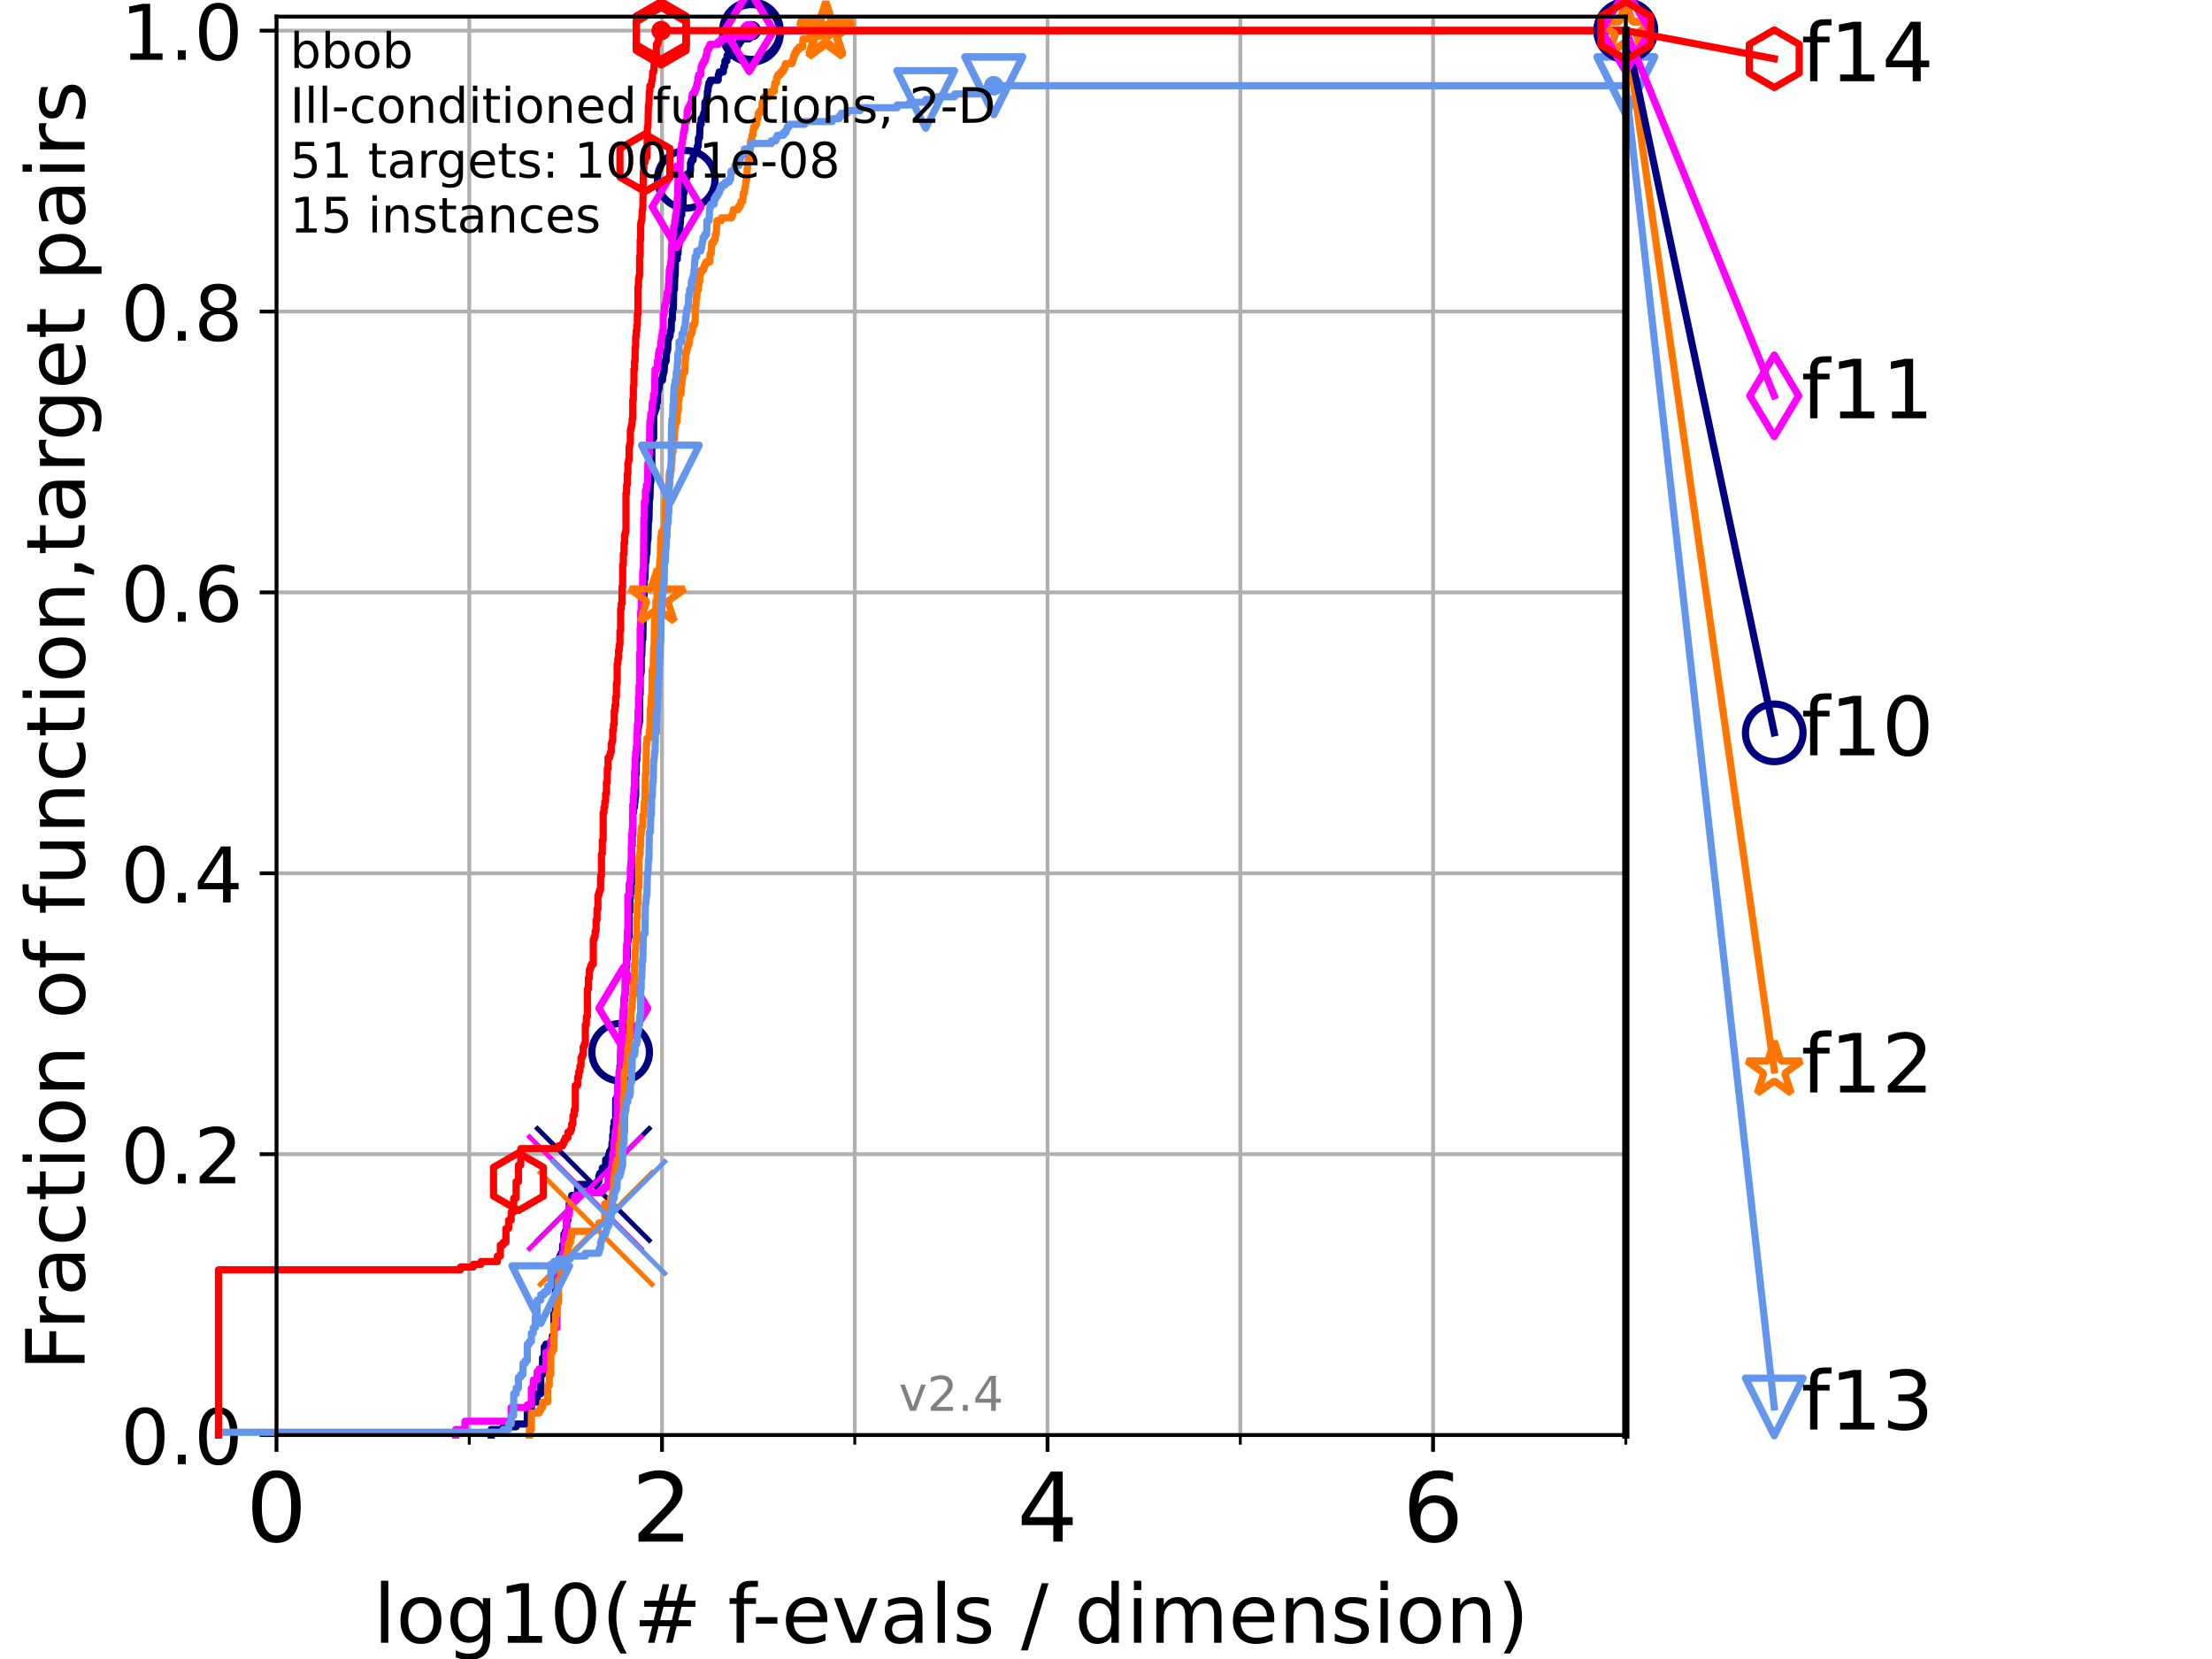 <?xml version="1.0" encoding="utf-8" standalone="no"?>
<!DOCTYPE svg PUBLIC "-//W3C//DTD SVG 1.1//EN"
  "http://www.w3.org/Graphics/SVG/1.1/DTD/svg11.dtd">
<!-- Created with matplotlib (https://matplotlib.org/) -->
<svg height="345.6pt" version="1.1" viewBox="0 0 460.8 345.6" width="460.8pt" xmlns="http://www.w3.org/2000/svg" xmlns:xlink="http://www.w3.org/1999/xlink">
 <defs>
  <style type="text/css">*{stroke-linecap:butt;stroke-linejoin:round;}</style>
 </defs>
 <g id="figure_1">
  <g id="patch_1">
   <path d="M 0 345.6 
L 460.8 345.6 
L 460.8 0 
L 0 0 
z
" style="fill:#ffffff;"/>
  </g>
  <g id="axes_1">
   <g id="patch_2">
    <path d="M 57.6 298.944 
L 338.688 298.944 
L 338.688 3.456 
L 57.6 3.456 
z
" style="fill:#ffffff;"/>
   </g>
   <g id="matplotlib.axis_1">
    <g id="xtick_1">
     <g id="line2d_1">
      <path clip-path="url(#pd137300ce5)" d="M 57.6 298.944 
L 57.6 3.456 
" style="fill:none;stroke:#b0b0b0;stroke-linecap:square;stroke-width:0.8;"/>
     </g>
     <g id="line2d_2">
      <defs>
       <path d="M 0 0 
L 0 3.5 
" id="m863e45ba48" style="stroke:#000000;stroke-width:0.8;"/>
      </defs>
      <g>
       <use style="stroke:#000000;stroke-width:0.8;" x="57.6" xlink:href="#m863e45ba48" y="298.944"/>
      </g>
     </g>
     <g id="text_1">
      <!-- 0 -->
      <g transform="translate(51.237 321.141)scale(0.2 -0.2)">
       <defs>
        <path d="M 31.781 66.406 
Q 24.172 66.406 20.328 58.906 
Q 16.5 51.422 16.5 36.375 
Q 16.5 21.391 20.328 13.891 
Q 24.172 6.391 31.781 6.391 
Q 39.453 6.391 43.281 13.891 
Q 47.125 21.391 47.125 36.375 
Q 47.125 51.422 43.281 58.906 
Q 39.453 66.406 31.781 66.406 
z
M 31.781 74.219 
Q 44.047 74.219 50.516 64.516 
Q 56.984 54.828 56.984 36.375 
Q 56.984 17.969 50.516 8.266 
Q 44.047 -1.422 31.781 -1.422 
Q 19.531 -1.422 13.062 8.266 
Q 6.594 17.969 6.594 36.375 
Q 6.594 54.828 13.062 64.516 
Q 19.531 74.219 31.781 74.219 
z
" id="DejaVuSans-48"/>
       </defs>
       <use xlink:href="#DejaVuSans-48"/>
      </g>
     </g>
    </g>
    <g id="xtick_2">
     <g id="line2d_3">
      <path clip-path="url(#pd137300ce5)" d="M 137.911 298.944 
L 137.911 3.456 
" style="fill:none;stroke:#b0b0b0;stroke-linecap:square;stroke-width:0.8;"/>
     </g>
     <g id="line2d_4">
      <g>
       <use style="stroke:#000000;stroke-width:0.8;" x="137.911" xlink:href="#m863e45ba48" y="298.944"/>
      </g>
     </g>
     <g id="text_2">
      <!-- 2 -->
      <g transform="translate(131.548 321.141)scale(0.2 -0.2)">
       <defs>
        <path d="M 19.188 8.297 
L 53.609 8.297 
L 53.609 0 
L 7.328 0 
L 7.328 8.297 
Q 12.938 14.109 22.625 23.891 
Q 32.328 33.688 34.812 36.531 
Q 39.547 41.844 41.422 45.531 
Q 43.312 49.219 43.312 52.781 
Q 43.312 58.594 39.234 62.25 
Q 35.156 65.922 28.609 65.922 
Q 23.969 65.922 18.812 64.312 
Q 13.672 62.703 7.812 59.422 
L 7.812 69.391 
Q 13.766 71.781 18.938 73 
Q 24.125 74.219 28.422 74.219 
Q 39.75 74.219 46.484 68.547 
Q 53.219 62.891 53.219 53.422 
Q 53.219 48.922 51.531 44.891 
Q 49.859 40.875 45.406 35.406 
Q 44.188 33.984 37.641 27.219 
Q 31.109 20.453 19.188 8.297 
z
" id="DejaVuSans-50"/>
       </defs>
       <use xlink:href="#DejaVuSans-50"/>
      </g>
     </g>
    </g>
    <g id="xtick_3">
     <g id="line2d_5">
      <path clip-path="url(#pd137300ce5)" d="M 218.222 298.944 
L 218.222 3.456 
" style="fill:none;stroke:#b0b0b0;stroke-linecap:square;stroke-width:0.8;"/>
     </g>
     <g id="line2d_6">
      <g>
       <use style="stroke:#000000;stroke-width:0.8;" x="218.222" xlink:href="#m863e45ba48" y="298.944"/>
      </g>
     </g>
     <g id="text_3">
      <!-- 4 -->
      <g transform="translate(211.859 321.141)scale(0.2 -0.2)">
       <defs>
        <path d="M 37.797 64.312 
L 12.891 25.391 
L 37.797 25.391 
z
M 35.203 72.906 
L 47.609 72.906 
L 47.609 25.391 
L 58.016 25.391 
L 58.016 17.188 
L 47.609 17.188 
L 47.609 0 
L 37.797 0 
L 37.797 17.188 
L 4.891 17.188 
L 4.891 26.703 
z
" id="DejaVuSans-52"/>
       </defs>
       <use xlink:href="#DejaVuSans-52"/>
      </g>
     </g>
    </g>
    <g id="xtick_4">
     <g id="line2d_7">
      <path clip-path="url(#pd137300ce5)" d="M 298.533 298.944 
L 298.533 3.456 
" style="fill:none;stroke:#b0b0b0;stroke-linecap:square;stroke-width:0.8;"/>
     </g>
     <g id="line2d_8">
      <g>
       <use style="stroke:#000000;stroke-width:0.8;" x="298.533" xlink:href="#m863e45ba48" y="298.944"/>
      </g>
     </g>
     <g id="text_4">
      <!-- 6 -->
      <g transform="translate(292.17 321.141)scale(0.2 -0.2)">
       <defs>
        <path d="M 33.016 40.375 
Q 26.375 40.375 22.484 35.828 
Q 18.609 31.297 18.609 23.391 
Q 18.609 15.531 22.484 10.953 
Q 26.375 6.391 33.016 6.391 
Q 39.656 6.391 43.531 10.953 
Q 47.406 15.531 47.406 23.391 
Q 47.406 31.297 43.531 35.828 
Q 39.656 40.375 33.016 40.375 
z
M 52.594 71.297 
L 52.594 62.312 
Q 48.875 64.062 45.094 64.984 
Q 41.312 65.922 37.594 65.922 
Q 27.828 65.922 22.672 59.328 
Q 17.531 52.734 16.797 39.406 
Q 19.672 43.656 24.016 45.922 
Q 28.375 48.188 33.594 48.188 
Q 44.578 48.188 50.953 41.516 
Q 57.328 34.859 57.328 23.391 
Q 57.328 12.156 50.688 5.359 
Q 44.047 -1.422 33.016 -1.422 
Q 20.359 -1.422 13.672 8.266 
Q 6.984 17.969 6.984 36.375 
Q 6.984 53.656 15.188 63.938 
Q 23.391 74.219 37.203 74.219 
Q 40.922 74.219 44.703 73.484 
Q 48.484 72.75 52.594 71.297 
z
" id="DejaVuSans-54"/>
       </defs>
       <use xlink:href="#DejaVuSans-54"/>
      </g>
     </g>
    </g>
    <g id="xtick_5">
     <g id="line2d_9">
      <path clip-path="url(#pd137300ce5)" d="M 97.755 298.944 
L 97.755 3.456 
" style="fill:none;stroke:#b0b0b0;stroke-linecap:square;stroke-width:0.8;"/>
     </g>
     <g id="line2d_10">
      <defs>
       <path d="M 0 0 
L 0 2 
" id="m444bafcf79" style="stroke:#000000;stroke-width:0.6;"/>
      </defs>
      <g>
       <use style="stroke:#000000;stroke-width:0.6;" x="97.755" xlink:href="#m444bafcf79" y="298.944"/>
      </g>
     </g>
    </g>
    <g id="xtick_6">
     <g id="line2d_11">
      <path clip-path="url(#pd137300ce5)" d="M 178.066 298.944 
L 178.066 3.456 
" style="fill:none;stroke:#b0b0b0;stroke-linecap:square;stroke-width:0.8;"/>
     </g>
     <g id="line2d_12">
      <g>
       <use style="stroke:#000000;stroke-width:0.6;" x="178.066" xlink:href="#m444bafcf79" y="298.944"/>
      </g>
     </g>
    </g>
    <g id="xtick_7">
     <g id="line2d_13">
      <path clip-path="url(#pd137300ce5)" d="M 258.377 298.944 
L 258.377 3.456 
" style="fill:none;stroke:#b0b0b0;stroke-linecap:square;stroke-width:0.8;"/>
     </g>
     <g id="line2d_14">
      <g>
       <use style="stroke:#000000;stroke-width:0.6;" x="258.377" xlink:href="#m444bafcf79" y="298.944"/>
      </g>
     </g>
    </g>
    <g id="xtick_8">
     <g id="line2d_15">
      <path clip-path="url(#pd137300ce5)" d="M 338.688 298.944 
L 338.688 3.456 
" style="fill:none;stroke:#b0b0b0;stroke-linecap:square;stroke-width:0.8;"/>
     </g>
     <g id="line2d_16">
      <g>
       <use style="stroke:#000000;stroke-width:0.6;" x="338.688" xlink:href="#m444bafcf79" y="298.944"/>
      </g>
     </g>
    </g>
    <g id="text_5">
     <!-- log10(# f-evals / dimension) -->
     <g transform="translate(77.764 342.218)scale(0.17 -0.17)">
      <defs>
       <path d="M 9.422 75.984 
L 18.406 75.984 
L 18.406 0 
L 9.422 0 
z
" id="DejaVuSans-108"/>
       <path d="M 30.609 48.391 
Q 23.391 48.391 19.188 42.75 
Q 14.984 37.109 14.984 27.297 
Q 14.984 17.484 19.156 11.844 
Q 23.344 6.203 30.609 6.203 
Q 37.797 6.203 41.984 11.859 
Q 46.188 17.531 46.188 27.297 
Q 46.188 37.016 41.984 42.703 
Q 37.797 48.391 30.609 48.391 
z
M 30.609 56 
Q 42.328 56 49.016 48.375 
Q 55.719 40.766 55.719 27.297 
Q 55.719 13.875 49.016 6.219 
Q 42.328 -1.422 30.609 -1.422 
Q 18.844 -1.422 12.172 6.219 
Q 5.516 13.875 5.516 27.297 
Q 5.516 40.766 12.172 48.375 
Q 18.844 56 30.609 56 
z
" id="DejaVuSans-111"/>
       <path d="M 45.406 27.984 
Q 45.406 37.75 41.375 43.109 
Q 37.359 48.484 30.078 48.484 
Q 22.859 48.484 18.828 43.109 
Q 14.797 37.75 14.797 27.984 
Q 14.797 18.266 18.828 12.891 
Q 22.859 7.516 30.078 7.516 
Q 37.359 7.516 41.375 12.891 
Q 45.406 18.266 45.406 27.984 
z
M 54.391 6.781 
Q 54.391 -7.172 48.188 -13.984 
Q 42 -20.797 29.203 -20.797 
Q 24.469 -20.797 20.266 -20.094 
Q 16.062 -19.391 12.109 -17.922 
L 12.109 -9.188 
Q 16.062 -11.328 19.922 -12.344 
Q 23.781 -13.375 27.781 -13.375 
Q 36.625 -13.375 41.016 -8.766 
Q 45.406 -4.156 45.406 5.172 
L 45.406 9.625 
Q 42.625 4.781 38.281 2.391 
Q 33.938 0 27.875 0 
Q 17.828 0 11.672 7.656 
Q 5.516 15.328 5.516 27.984 
Q 5.516 40.672 11.672 48.328 
Q 17.828 56 27.875 56 
Q 33.938 56 38.281 53.609 
Q 42.625 51.219 45.406 46.391 
L 45.406 54.688 
L 54.391 54.688 
z
" id="DejaVuSans-103"/>
       <path d="M 12.406 8.297 
L 28.516 8.297 
L 28.516 63.922 
L 10.984 60.406 
L 10.984 69.391 
L 28.422 72.906 
L 38.281 72.906 
L 38.281 8.297 
L 54.391 8.297 
L 54.391 0 
L 12.406 0 
z
" id="DejaVuSans-49"/>
       <path d="M 31 75.875 
Q 24.469 64.656 21.281 53.656 
Q 18.109 42.672 18.109 31.391 
Q 18.109 20.125 21.312 9.062 
Q 24.516 -2 31 -13.188 
L 23.188 -13.188 
Q 15.875 -1.703 12.234 9.375 
Q 8.594 20.453 8.594 31.391 
Q 8.594 42.281 12.203 53.312 
Q 15.828 64.359 23.188 75.875 
z
" id="DejaVuSans-40"/>
       <path d="M 51.125 44 
L 36.922 44 
L 32.812 27.688 
L 47.125 27.688 
z
M 43.797 71.781 
L 38.719 51.516 
L 52.984 51.516 
L 58.109 71.781 
L 65.922 71.781 
L 60.891 51.516 
L 76.125 51.516 
L 76.125 44 
L 58.984 44 
L 54.984 27.688 
L 70.516 27.688 
L 70.516 20.219 
L 53.078 20.219 
L 48 0 
L 40.188 0 
L 45.219 20.219 
L 30.906 20.219 
L 25.875 0 
L 18.016 0 
L 23.094 20.219 
L 7.719 20.219 
L 7.719 27.688 
L 24.906 27.688 
L 29 44 
L 13.281 44 
L 13.281 51.516 
L 30.906 51.516 
L 35.891 71.781 
z
" id="DejaVuSans-35"/>
       <path id="DejaVuSans-32"/>
       <path d="M 37.109 75.984 
L 37.109 68.5 
L 28.516 68.5 
Q 23.688 68.5 21.797 66.547 
Q 19.922 64.594 19.922 59.516 
L 19.922 54.688 
L 34.719 54.688 
L 34.719 47.703 
L 19.922 47.703 
L 19.922 0 
L 10.891 0 
L 10.891 47.703 
L 2.297 47.703 
L 2.297 54.688 
L 10.891 54.688 
L 10.891 58.5 
Q 10.891 67.625 15.141 71.797 
Q 19.391 75.984 28.609 75.984 
z
" id="DejaVuSans-102"/>
       <path d="M 4.891 31.391 
L 31.203 31.391 
L 31.203 23.391 
L 4.891 23.391 
z
" id="DejaVuSans-45"/>
       <path d="M 56.203 29.594 
L 56.203 25.203 
L 14.891 25.203 
Q 15.484 15.922 20.484 11.062 
Q 25.484 6.203 34.422 6.203 
Q 39.594 6.203 44.453 7.469 
Q 49.312 8.734 54.109 11.281 
L 54.109 2.781 
Q 49.266 0.734 44.188 -0.344 
Q 39.109 -1.422 33.891 -1.422 
Q 20.797 -1.422 13.156 6.188 
Q 5.516 13.812 5.516 26.812 
Q 5.516 40.234 12.766 48.109 
Q 20.016 56 32.328 56 
Q 43.359 56 49.781 48.891 
Q 56.203 41.797 56.203 29.594 
z
M 47.219 32.234 
Q 47.125 39.594 43.094 43.984 
Q 39.062 48.391 32.422 48.391 
Q 24.906 48.391 20.391 44.141 
Q 15.875 39.891 15.188 32.172 
z
" id="DejaVuSans-101"/>
       <path d="M 2.984 54.688 
L 12.5 54.688 
L 29.594 8.797 
L 46.688 54.688 
L 56.203 54.688 
L 35.688 0 
L 23.484 0 
z
" id="DejaVuSans-118"/>
       <path d="M 34.281 27.484 
Q 23.391 27.484 19.188 25 
Q 14.984 22.516 14.984 16.5 
Q 14.984 11.719 18.141 8.906 
Q 21.297 6.109 26.703 6.109 
Q 34.188 6.109 38.703 11.406 
Q 43.219 16.703 43.219 25.484 
L 43.219 27.484 
z
M 52.203 31.203 
L 52.203 0 
L 43.219 0 
L 43.219 8.297 
Q 40.141 3.328 35.547 0.953 
Q 30.953 -1.422 24.312 -1.422 
Q 15.922 -1.422 10.953 3.297 
Q 6 8.016 6 15.922 
Q 6 25.141 12.172 29.828 
Q 18.359 34.516 30.609 34.516 
L 43.219 34.516 
L 43.219 35.406 
Q 43.219 41.609 39.141 45 
Q 35.062 48.391 27.688 48.391 
Q 23 48.391 18.547 47.266 
Q 14.109 46.141 10.016 43.891 
L 10.016 52.203 
Q 14.938 54.109 19.578 55.047 
Q 24.219 56 28.609 56 
Q 40.484 56 46.344 49.844 
Q 52.203 43.703 52.203 31.203 
z
" id="DejaVuSans-97"/>
       <path d="M 44.281 53.078 
L 44.281 44.578 
Q 40.484 46.531 36.375 47.5 
Q 32.281 48.484 27.875 48.484 
Q 21.188 48.484 17.844 46.438 
Q 14.5 44.391 14.5 40.281 
Q 14.5 37.156 16.891 35.375 
Q 19.281 33.594 26.516 31.984 
L 29.594 31.297 
Q 39.156 29.25 43.188 25.516 
Q 47.219 21.781 47.219 15.094 
Q 47.219 7.469 41.188 3.016 
Q 35.156 -1.422 24.609 -1.422 
Q 20.219 -1.422 15.453 -0.562 
Q 10.688 0.297 5.422 2 
L 5.422 11.281 
Q 10.406 8.688 15.234 7.391 
Q 20.062 6.109 24.812 6.109 
Q 31.156 6.109 34.562 8.281 
Q 37.984 10.453 37.984 14.406 
Q 37.984 18.062 35.516 20.016 
Q 33.062 21.969 24.703 23.781 
L 21.578 24.516 
Q 13.234 26.266 9.516 29.906 
Q 5.812 33.547 5.812 39.891 
Q 5.812 47.609 11.281 51.797 
Q 16.75 56 26.812 56 
Q 31.781 56 36.172 55.266 
Q 40.578 54.547 44.281 53.078 
z
" id="DejaVuSans-115"/>
       <path d="M 25.391 72.906 
L 33.688 72.906 
L 8.297 -9.281 
L 0 -9.281 
z
" id="DejaVuSans-47"/>
       <path d="M 45.406 46.391 
L 45.406 75.984 
L 54.391 75.984 
L 54.391 0 
L 45.406 0 
L 45.406 8.203 
Q 42.578 3.328 38.25 0.953 
Q 33.938 -1.422 27.875 -1.422 
Q 17.969 -1.422 11.734 6.484 
Q 5.516 14.406 5.516 27.297 
Q 5.516 40.188 11.734 48.094 
Q 17.969 56 27.875 56 
Q 33.938 56 38.25 53.625 
Q 42.578 51.266 45.406 46.391 
z
M 14.797 27.297 
Q 14.797 17.391 18.875 11.75 
Q 22.953 6.109 30.078 6.109 
Q 37.203 6.109 41.297 11.75 
Q 45.406 17.391 45.406 27.297 
Q 45.406 37.203 41.297 42.844 
Q 37.203 48.484 30.078 48.484 
Q 22.953 48.484 18.875 42.844 
Q 14.797 37.203 14.797 27.297 
z
" id="DejaVuSans-100"/>
       <path d="M 9.422 54.688 
L 18.406 54.688 
L 18.406 0 
L 9.422 0 
z
M 9.422 75.984 
L 18.406 75.984 
L 18.406 64.594 
L 9.422 64.594 
z
" id="DejaVuSans-105"/>
       <path d="M 52 44.188 
Q 55.375 50.25 60.062 53.125 
Q 64.75 56 71.094 56 
Q 79.641 56 84.281 50.016 
Q 88.922 44.047 88.922 33.016 
L 88.922 0 
L 79.891 0 
L 79.891 32.719 
Q 79.891 40.578 77.094 44.375 
Q 74.312 48.188 68.609 48.188 
Q 61.625 48.188 57.562 43.547 
Q 53.516 38.922 53.516 30.906 
L 53.516 0 
L 44.484 0 
L 44.484 32.719 
Q 44.484 40.625 41.703 44.406 
Q 38.922 48.188 33.109 48.188 
Q 26.219 48.188 22.156 43.531 
Q 18.109 38.875 18.109 30.906 
L 18.109 0 
L 9.078 0 
L 9.078 54.688 
L 18.109 54.688 
L 18.109 46.188 
Q 21.188 51.219 25.484 53.609 
Q 29.781 56 35.688 56 
Q 41.656 56 45.828 52.969 
Q 50 49.953 52 44.188 
z
" id="DejaVuSans-109"/>
       <path d="M 54.891 33.016 
L 54.891 0 
L 45.906 0 
L 45.906 32.719 
Q 45.906 40.484 42.875 44.328 
Q 39.844 48.188 33.797 48.188 
Q 26.516 48.188 22.312 43.547 
Q 18.109 38.922 18.109 30.906 
L 18.109 0 
L 9.078 0 
L 9.078 54.688 
L 18.109 54.688 
L 18.109 46.188 
Q 21.344 51.125 25.703 53.562 
Q 30.078 56 35.797 56 
Q 45.219 56 50.047 50.172 
Q 54.891 44.344 54.891 33.016 
z
" id="DejaVuSans-110"/>
       <path d="M 8.016 75.875 
L 15.828 75.875 
Q 23.141 64.359 26.781 53.312 
Q 30.422 42.281 30.422 31.391 
Q 30.422 20.453 26.781 9.375 
Q 23.141 -1.703 15.828 -13.188 
L 8.016 -13.188 
Q 14.5 -2 17.703 9.062 
Q 20.906 20.125 20.906 31.391 
Q 20.906 42.672 17.703 53.656 
Q 14.5 64.656 8.016 75.875 
z
" id="DejaVuSans-41"/>
      </defs>
      <use xlink:href="#DejaVuSans-108"/>
      <use x="27.783" xlink:href="#DejaVuSans-111"/>
      <use x="88.965" xlink:href="#DejaVuSans-103"/>
      <use x="152.441" xlink:href="#DejaVuSans-49"/>
      <use x="216.064" xlink:href="#DejaVuSans-48"/>
      <use x="279.688" xlink:href="#DejaVuSans-40"/>
      <use x="318.701" xlink:href="#DejaVuSans-35"/>
      <use x="402.49" xlink:href="#DejaVuSans-32"/>
      <use x="434.277" xlink:href="#DejaVuSans-102"/>
      <use x="463.982" xlink:href="#DejaVuSans-45"/>
      <use x="500.066" xlink:href="#DejaVuSans-101"/>
      <use x="561.59" xlink:href="#DejaVuSans-118"/>
      <use x="620.77" xlink:href="#DejaVuSans-97"/>
      <use x="682.049" xlink:href="#DejaVuSans-108"/>
      <use x="709.832" xlink:href="#DejaVuSans-115"/>
      <use x="761.932" xlink:href="#DejaVuSans-32"/>
      <use x="793.719" xlink:href="#DejaVuSans-47"/>
      <use x="827.41" xlink:href="#DejaVuSans-32"/>
      <use x="859.197" xlink:href="#DejaVuSans-100"/>
      <use x="922.674" xlink:href="#DejaVuSans-105"/>
      <use x="950.457" xlink:href="#DejaVuSans-109"/>
      <use x="1047.869" xlink:href="#DejaVuSans-101"/>
      <use x="1109.393" xlink:href="#DejaVuSans-110"/>
      <use x="1172.771" xlink:href="#DejaVuSans-115"/>
      <use x="1224.871" xlink:href="#DejaVuSans-105"/>
      <use x="1252.654" xlink:href="#DejaVuSans-111"/>
      <use x="1313.836" xlink:href="#DejaVuSans-110"/>
      <use x="1377.215" xlink:href="#DejaVuSans-41"/>
     </g>
    </g>
   </g>
   <g id="matplotlib.axis_2">
    <g id="ytick_1">
     <g id="line2d_17">
      <path clip-path="url(#pd137300ce5)" d="M 57.6 298.944 
L 338.688 298.944 
" style="fill:none;stroke:#b0b0b0;stroke-linecap:square;stroke-width:0.8;"/>
     </g>
     <g id="line2d_18">
      <defs>
       <path d="M 0 0 
L -3.5 0 
" id="m6f5ed7ad1f" style="stroke:#000000;stroke-width:0.8;"/>
      </defs>
      <g>
       <use style="stroke:#000000;stroke-width:0.8;" x="57.6" xlink:href="#m6f5ed7ad1f" y="298.944"/>
      </g>
     </g>
     <g id="text_6">
      <!-- 0.0 -->
      <g transform="translate(25.155 305.023)scale(0.16 -0.16)">
       <defs>
        <path d="M 10.688 12.406 
L 21 12.406 
L 21 0 
L 10.688 0 
z
" id="DejaVuSans-46"/>
       </defs>
       <use xlink:href="#DejaVuSans-48"/>
       <use x="63.623" xlink:href="#DejaVuSans-46"/>
       <use x="95.41" xlink:href="#DejaVuSans-48"/>
      </g>
     </g>
    </g>
    <g id="ytick_2">
     <g id="line2d_19">
      <path clip-path="url(#pd137300ce5)" d="M 57.6 240.432 
L 338.688 240.432 
" style="fill:none;stroke:#b0b0b0;stroke-linecap:square;stroke-width:0.8;"/>
     </g>
     <g id="line2d_20">
      <g>
       <use style="stroke:#000000;stroke-width:0.8;" x="57.6" xlink:href="#m6f5ed7ad1f" y="240.432"/>
      </g>
     </g>
     <g id="text_7">
      <!-- 0.2 -->
      <g transform="translate(25.155 246.51)scale(0.16 -0.16)">
       <use xlink:href="#DejaVuSans-48"/>
       <use x="63.623" xlink:href="#DejaVuSans-46"/>
       <use x="95.41" xlink:href="#DejaVuSans-50"/>
      </g>
     </g>
    </g>
    <g id="ytick_3">
     <g id="line2d_21">
      <path clip-path="url(#pd137300ce5)" d="M 57.6 181.919 
L 338.688 181.919 
" style="fill:none;stroke:#b0b0b0;stroke-linecap:square;stroke-width:0.8;"/>
     </g>
     <g id="line2d_22">
      <g>
       <use style="stroke:#000000;stroke-width:0.8;" x="57.6" xlink:href="#m6f5ed7ad1f" y="181.919"/>
      </g>
     </g>
     <g id="text_8">
      <!-- 0.4 -->
      <g transform="translate(25.155 187.998)scale(0.16 -0.16)">
       <use xlink:href="#DejaVuSans-48"/>
       <use x="63.623" xlink:href="#DejaVuSans-46"/>
       <use x="95.41" xlink:href="#DejaVuSans-52"/>
      </g>
     </g>
    </g>
    <g id="ytick_4">
     <g id="line2d_23">
      <path clip-path="url(#pd137300ce5)" d="M 57.6 123.407 
L 338.688 123.407 
" style="fill:none;stroke:#b0b0b0;stroke-linecap:square;stroke-width:0.8;"/>
     </g>
     <g id="line2d_24">
      <g>
       <use style="stroke:#000000;stroke-width:0.8;" x="57.6" xlink:href="#m6f5ed7ad1f" y="123.407"/>
      </g>
     </g>
     <g id="text_9">
      <!-- 0.6 -->
      <g transform="translate(25.155 129.485)scale(0.16 -0.16)">
       <use xlink:href="#DejaVuSans-48"/>
       <use x="63.623" xlink:href="#DejaVuSans-46"/>
       <use x="95.41" xlink:href="#DejaVuSans-54"/>
      </g>
     </g>
    </g>
    <g id="ytick_5">
     <g id="line2d_25">
      <path clip-path="url(#pd137300ce5)" d="M 57.6 64.894 
L 338.688 64.894 
" style="fill:none;stroke:#b0b0b0;stroke-linecap:square;stroke-width:0.8;"/>
     </g>
     <g id="line2d_26">
      <g>
       <use style="stroke:#000000;stroke-width:0.8;" x="57.6" xlink:href="#m6f5ed7ad1f" y="64.894"/>
      </g>
     </g>
     <g id="text_10">
      <!-- 0.8 -->
      <g transform="translate(25.155 70.973)scale(0.16 -0.16)">
       <defs>
        <path d="M 31.781 34.625 
Q 24.75 34.625 20.719 30.859 
Q 16.703 27.094 16.703 20.516 
Q 16.703 13.922 20.719 10.156 
Q 24.75 6.391 31.781 6.391 
Q 38.812 6.391 42.859 10.172 
Q 46.922 13.969 46.922 20.516 
Q 46.922 27.094 42.891 30.859 
Q 38.875 34.625 31.781 34.625 
z
M 21.922 38.812 
Q 15.578 40.375 12.031 44.719 
Q 8.5 49.078 8.5 55.328 
Q 8.5 64.062 14.719 69.141 
Q 20.953 74.219 31.781 74.219 
Q 42.672 74.219 48.875 69.141 
Q 55.078 64.062 55.078 55.328 
Q 55.078 49.078 51.531 44.719 
Q 48 40.375 41.703 38.812 
Q 48.828 37.156 52.797 32.312 
Q 56.781 27.484 56.781 20.516 
Q 56.781 9.906 50.312 4.234 
Q 43.844 -1.422 31.781 -1.422 
Q 19.734 -1.422 13.25 4.234 
Q 6.781 9.906 6.781 20.516 
Q 6.781 27.484 10.781 32.312 
Q 14.797 37.156 21.922 38.812 
z
M 18.312 54.391 
Q 18.312 48.734 21.844 45.562 
Q 25.391 42.391 31.781 42.391 
Q 38.141 42.391 41.719 45.562 
Q 45.312 48.734 45.312 54.391 
Q 45.312 60.062 41.719 63.234 
Q 38.141 66.406 31.781 66.406 
Q 25.391 66.406 21.844 63.234 
Q 18.312 60.062 18.312 54.391 
z
" id="DejaVuSans-56"/>
       </defs>
       <use xlink:href="#DejaVuSans-48"/>
       <use x="63.623" xlink:href="#DejaVuSans-46"/>
       <use x="95.41" xlink:href="#DejaVuSans-56"/>
      </g>
     </g>
    </g>
    <g id="ytick_6">
     <g id="line2d_27">
      <path clip-path="url(#pd137300ce5)" d="M 57.6 6.382 
L 338.688 6.382 
" style="fill:none;stroke:#b0b0b0;stroke-linecap:square;stroke-width:0.8;"/>
     </g>
     <g id="line2d_28">
      <g>
       <use style="stroke:#000000;stroke-width:0.8;" x="57.6" xlink:href="#m6f5ed7ad1f" y="6.382"/>
      </g>
     </g>
     <g id="text_11">
      <!-- 1.0 -->
      <g transform="translate(25.155 12.46)scale(0.16 -0.16)">
       <use xlink:href="#DejaVuSans-49"/>
       <use x="63.623" xlink:href="#DejaVuSans-46"/>
       <use x="95.41" xlink:href="#DejaVuSans-48"/>
      </g>
     </g>
    </g>
    <g id="text_12">
     <!-- Fraction of function,target pairs -->
     <g transform="translate(17.62 285.585)rotate(-90)scale(0.17 -0.17)">
      <defs>
       <path d="M 9.812 72.906 
L 51.703 72.906 
L 51.703 64.594 
L 19.672 64.594 
L 19.672 43.109 
L 48.578 43.109 
L 48.578 34.812 
L 19.672 34.812 
L 19.672 0 
L 9.812 0 
z
" id="DejaVuSans-70"/>
       <path d="M 41.109 46.297 
Q 39.594 47.172 37.812 47.578 
Q 36.031 48 33.891 48 
Q 26.266 48 22.188 43.047 
Q 18.109 38.094 18.109 28.812 
L 18.109 0 
L 9.078 0 
L 9.078 54.688 
L 18.109 54.688 
L 18.109 46.188 
Q 20.953 51.172 25.484 53.578 
Q 30.031 56 36.531 56 
Q 37.453 56 38.578 55.875 
Q 39.703 55.766 41.062 55.516 
z
" id="DejaVuSans-114"/>
       <path d="M 48.781 52.594 
L 48.781 44.188 
Q 44.969 46.297 41.141 47.344 
Q 37.312 48.391 33.406 48.391 
Q 24.656 48.391 19.812 42.844 
Q 14.984 37.312 14.984 27.297 
Q 14.984 17.281 19.812 11.734 
Q 24.656 6.203 33.406 6.203 
Q 37.312 6.203 41.141 7.25 
Q 44.969 8.297 48.781 10.406 
L 48.781 2.094 
Q 45.016 0.344 40.984 -0.531 
Q 36.969 -1.422 32.422 -1.422 
Q 20.062 -1.422 12.781 6.344 
Q 5.516 14.109 5.516 27.297 
Q 5.516 40.672 12.859 48.328 
Q 20.219 56 33.016 56 
Q 37.156 56 41.109 55.141 
Q 45.062 54.297 48.781 52.594 
z
" id="DejaVuSans-99"/>
       <path d="M 18.312 70.219 
L 18.312 54.688 
L 36.812 54.688 
L 36.812 47.703 
L 18.312 47.703 
L 18.312 18.016 
Q 18.312 11.328 20.141 9.422 
Q 21.969 7.516 27.594 7.516 
L 36.812 7.516 
L 36.812 0 
L 27.594 0 
Q 17.188 0 13.234 3.875 
Q 9.281 7.766 9.281 18.016 
L 9.281 47.703 
L 2.688 47.703 
L 2.688 54.688 
L 9.281 54.688 
L 9.281 70.219 
z
" id="DejaVuSans-116"/>
       <path d="M 8.5 21.578 
L 8.5 54.688 
L 17.484 54.688 
L 17.484 21.922 
Q 17.484 14.156 20.5 10.266 
Q 23.531 6.391 29.594 6.391 
Q 36.859 6.391 41.078 11.031 
Q 45.312 15.672 45.312 23.688 
L 45.312 54.688 
L 54.297 54.688 
L 54.297 0 
L 45.312 0 
L 45.312 8.406 
Q 42.047 3.422 37.719 1 
Q 33.406 -1.422 27.688 -1.422 
Q 18.266 -1.422 13.375 4.438 
Q 8.5 10.297 8.5 21.578 
z
M 31.109 56 
z
" id="DejaVuSans-117"/>
       <path d="M 11.719 12.406 
L 22.016 12.406 
L 22.016 4 
L 14.016 -11.625 
L 7.719 -11.625 
L 11.719 4 
z
" id="DejaVuSans-44"/>
       <path d="M 18.109 8.203 
L 18.109 -20.797 
L 9.078 -20.797 
L 9.078 54.688 
L 18.109 54.688 
L 18.109 46.391 
Q 20.953 51.266 25.266 53.625 
Q 29.594 56 35.594 56 
Q 45.562 56 51.781 48.094 
Q 58.016 40.188 58.016 27.297 
Q 58.016 14.406 51.781 6.484 
Q 45.562 -1.422 35.594 -1.422 
Q 29.594 -1.422 25.266 0.953 
Q 20.953 3.328 18.109 8.203 
z
M 48.688 27.297 
Q 48.688 37.203 44.609 42.844 
Q 40.531 48.484 33.406 48.484 
Q 26.266 48.484 22.188 42.844 
Q 18.109 37.203 18.109 27.297 
Q 18.109 17.391 22.188 11.75 
Q 26.266 6.109 33.406 6.109 
Q 40.531 6.109 44.609 11.75 
Q 48.688 17.391 48.688 27.297 
z
" id="DejaVuSans-112"/>
      </defs>
      <use xlink:href="#DejaVuSans-70"/>
      <use x="50.27" xlink:href="#DejaVuSans-114"/>
      <use x="91.383" xlink:href="#DejaVuSans-97"/>
      <use x="152.662" xlink:href="#DejaVuSans-99"/>
      <use x="207.643" xlink:href="#DejaVuSans-116"/>
      <use x="246.852" xlink:href="#DejaVuSans-105"/>
      <use x="274.635" xlink:href="#DejaVuSans-111"/>
      <use x="335.816" xlink:href="#DejaVuSans-110"/>
      <use x="399.195" xlink:href="#DejaVuSans-32"/>
      <use x="430.982" xlink:href="#DejaVuSans-111"/>
      <use x="492.164" xlink:href="#DejaVuSans-102"/>
      <use x="527.369" xlink:href="#DejaVuSans-32"/>
      <use x="559.156" xlink:href="#DejaVuSans-102"/>
      <use x="594.361" xlink:href="#DejaVuSans-117"/>
      <use x="657.74" xlink:href="#DejaVuSans-110"/>
      <use x="721.119" xlink:href="#DejaVuSans-99"/>
      <use x="776.1" xlink:href="#DejaVuSans-116"/>
      <use x="815.309" xlink:href="#DejaVuSans-105"/>
      <use x="843.092" xlink:href="#DejaVuSans-111"/>
      <use x="904.273" xlink:href="#DejaVuSans-110"/>
      <use x="967.652" xlink:href="#DejaVuSans-44"/>
      <use x="999.439" xlink:href="#DejaVuSans-116"/>
      <use x="1038.648" xlink:href="#DejaVuSans-97"/>
      <use x="1099.928" xlink:href="#DejaVuSans-114"/>
      <use x="1139.291" xlink:href="#DejaVuSans-103"/>
      <use x="1202.768" xlink:href="#DejaVuSans-101"/>
      <use x="1264.291" xlink:href="#DejaVuSans-116"/>
      <use x="1303.5" xlink:href="#DejaVuSans-32"/>
      <use x="1335.287" xlink:href="#DejaVuSans-112"/>
      <use x="1398.764" xlink:href="#DejaVuSans-97"/>
      <use x="1460.043" xlink:href="#DejaVuSans-105"/>
      <use x="1487.826" xlink:href="#DejaVuSans-114"/>
      <use x="1528.939" xlink:href="#DejaVuSans-115"/>
     </g>
    </g>
   </g>
   <g id="line2d_29">
    <defs>
     <path d="M 0 1.5 
C 0.398 1.5 0.779 1.342 1.061 1.061 
C 1.342 0.779 1.5 0.398 1.5 0 
C 1.5 -0.398 1.342 -0.779 1.061 -1.061 
C 0.779 -1.342 0.398 -1.5 0 -1.5 
C -0.398 -1.5 -0.779 -1.342 -1.061 -1.061 
C -1.342 -0.779 -1.5 -0.398 -1.5 0 
C -1.5 0.398 -1.342 0.779 -1.061 1.061 
C -0.779 1.342 -0.398 1.5 0 1.5 
z
" id="m4f024fcd85" style="stroke:#000080;"/>
    </defs>
    <g>
     <use style="fill:#000080;stroke:#000080;" x="156.539" xlink:href="#m4f024fcd85" y="6.382"/>
     <use style="fill:#000080;stroke:#000080;" x="156.539" xlink:href="#m4f024fcd85" y="6.382"/>
    </g>
   </g>
   <g id="line2d_30">
    <path d="M 102.331 298.944 
L 102.331 297.797 
L 104.826 297.797 
L 104.826 297.223 
L 107.515 297.223 
L 107.515 296.649 
L 109.843 296.649 
L 109.843 294.355 
L 110.694 294.355 
L 110.694 292.06 
L 111.897 292.06 
L 111.897 290.339 
L 112.656 290.339 
L 112.656 286.324 
L 113.023 286.324 
L 113.023 282.882 
L 113.383 282.882 
L 113.383 280.587 
L 113.735 280.587 
L 113.735 280.013 
L 114.751 280.013 
L 114.751 279.44 
L 115.077 279.44 
L 115.077 278.293 
L 115.397 278.293 
L 115.397 273.703 
L 115.711 273.703 
L 115.711 268.54 
L 116.02 268.54 
L 116.02 265.672 
L 116.323 265.672 
L 116.323 263.951 
L 116.621 263.951 
L 116.621 261.657 
L 116.914 261.657 
L 116.914 261.083 
L 117.203 261.083 
L 117.203 259.362 
L 117.486 259.362 
L 117.486 257.067 
L 117.765 257.067 
L 117.765 256.494 
L 118.04 256.494 
L 118.04 254.199 
L 118.31 254.199 
L 118.31 252.478 
L 118.577 252.478 
L 118.577 250.757 
L 118.839 250.757 
L 118.839 250.184 
L 119.097 250.184 
L 119.097 249.036 
L 120.335 249.036 
L 120.335 246.742 
L 124.369 246.742 
L 124.369 246.168 
L 124.744 246.168 
L 124.744 245.021 
L 124.928 245.021 
L 124.928 244.447 
L 125.471 244.447 
L 125.471 243.3 
L 126.168 243.3 
L 126.168 241.579 
L 126.674 241.579 
L 126.674 241.005 
L 126.839 241.005 
L 126.839 240.432 
L 127.003 240.432 
L 127.003 239.858 
L 127.326 239.858 
L 127.326 239.284 
L 127.485 239.284 
L 127.485 238.137 
L 127.643 238.137 
L 127.643 236.416 
L 127.799 236.416 
L 127.799 234.695 
L 127.954 234.695 
L 127.954 233.548 
L 128.26 233.548 
L 128.26 228.958 
L 128.561 228.958 
L 128.561 228.385 
L 128.709 228.385 
L 128.709 226.09 
L 128.856 226.09 
L 128.856 224.943 
L 129.002 224.943 
L 129.002 223.222 
L 129.147 223.222 
L 129.147 222.075 
L 129.291 222.075 
L 129.291 219.206 
L 129.433 219.206 
L 129.433 215.765 
L 129.574 215.765 
L 129.574 215.191 
L 129.714 215.191 
L 129.714 213.47 
L 129.853 213.47 
L 129.853 210.602 
L 129.991 210.602 
L 129.991 208.307 
L 130.128 208.307 
L 130.128 207.16 
L 130.264 207.16 
L 130.264 203.718 
L 130.398 203.718 
L 130.398 201.423 
L 130.532 201.423 
L 130.532 199.702 
L 130.665 199.702 
L 130.665 196.26 
L 130.796 196.26 
L 130.796 195.687 
L 130.927 195.687 
L 130.927 195.113 
L 131.056 195.113 
L 131.056 189.95 
L 131.185 189.95 
L 131.185 187.082 
L 131.313 187.082 
L 131.313 185.935 
L 131.44 185.935 
L 131.44 184.214 
L 131.566 184.214 
L 131.566 176.183 
L 131.691 176.183 
L 131.691 173.888 
L 131.815 173.888 
L 131.815 169.299 
L 131.938 169.299 
L 131.938 168.151 
L 132.182 168.151 
L 132.182 167.004 
L 132.303 167.004 
L 132.303 165.857 
L 132.423 165.857 
L 132.423 161.268 
L 132.542 161.268 
L 132.542 158.399 
L 132.66 158.399 
L 132.66 156.678 
L 132.777 156.678 
L 132.777 152.663 
L 132.894 152.663 
L 132.894 151.516 
L 133.01 151.516 
L 133.01 150.942 
L 133.125 150.942 
L 133.125 150.368 
L 133.239 150.368 
L 133.239 144.632 
L 133.353 144.632 
L 133.353 140.616 
L 133.466 140.616 
L 133.466 140.042 
L 133.578 140.042 
L 133.578 136.601 
L 133.689 136.601 
L 133.8 133.159 
L 133.91 133.159 
L 134.019 125.701 
L 134.128 125.701 
L 134.236 120.538 
L 134.343 120.538 
L 134.45 117.096 
L 134.556 117.096 
L 134.661 115.375 
L 134.766 115.375 
L 134.87 112.507 
L 134.974 112.507 
L 135.077 108.492 
L 135.179 108.492 
L 135.281 103.902 
L 135.382 103.902 
L 135.482 100.461 
L 135.582 100.461 
L 135.582 97.592 
L 135.78 97.592 
L 135.78 91.282 
L 136.17 91.282 
L 136.17 86.119 
L 136.362 86.119 
L 136.362 85.546 
L 136.551 85.546 
L 136.551 84.972 
L 136.739 84.972 
L 136.739 83.825 
L 136.924 83.825 
L 137.016 81.53 
L 137.108 81.53 
L 137.108 80.956 
L 137.29 80.956 
L 137.38 79.809 
L 137.469 79.809 
L 137.469 79.235 
L 137.998 79.235 
L 138.084 78.088 
L 138.171 78.088 
L 138.171 77.514 
L 138.341 77.514 
L 138.426 75.793 
L 138.511 75.793 
L 138.511 75.22 
L 138.762 75.22 
L 138.845 73.499 
L 138.927 73.499 
L 138.927 72.925 
L 139.091 72.925 
L 139.172 70.631 
L 139.334 70.631 
L 139.334 70.057 
L 139.573 70.057 
L 139.652 68.91 
L 139.809 68.91 
L 139.887 66.615 
L 140.042 66.615 
L 140.119 64.32 
L 140.272 64.32 
L 140.348 60.305 
L 140.499 60.305 
L 140.574 57.437 
L 140.649 57.437 
L 140.723 53.995 
L 141.09 53.995 
L 141.09 52.847 
L 141.235 52.847 
L 141.307 51.126 
L 141.45 51.126 
L 141.521 48.832 
L 141.592 48.832 
L 141.662 46.537 
L 141.732 46.537 
L 141.802 44.816 
L 142.01 44.816 
L 142.01 43.669 
L 142.148 43.669 
L 142.216 42.522 
L 142.284 42.522 
L 142.352 40.227 
L 142.486 40.227 
L 142.486 39.08 
L 142.62 39.08 
L 142.62 37.932 
L 142.818 37.932 
L 142.818 37.359 
L 142.95 37.359 
L 142.95 36.785 
L 143.209 36.785 
L 143.209 36.212 
L 143.716 36.212 
L 143.716 35.638 
L 143.841 35.638 
L 143.841 33.917 
L 144.026 33.917 
L 144.026 33.343 
L 144.391 33.343 
L 144.451 32.196 
L 144.689 32.196 
L 144.689 31.622 
L 145.155 31.622 
L 145.155 31.049 
L 145.27 31.049 
L 145.27 30.475 
L 145.441 30.475 
L 145.497 28.754 
L 145.722 28.754 
L 145.833 25.886 
L 146.053 25.886 
L 146.053 24.738 
L 146.431 24.738 
L 146.431 24.165 
L 146.591 24.165 
L 146.591 23.591 
L 146.802 23.591 
L 146.854 21.297 
L 147.165 21.297 
L 147.165 20.723 
L 147.318 20.723 
L 147.369 19.002 
L 147.47 19.002 
L 147.57 17.855 
L 147.67 17.855 
L 147.67 17.281 
L 147.967 17.281 
L 147.967 16.707 
L 149.602 16.707 
L 149.647 15.56 
L 149.824 15.56 
L 149.824 14.986 
L 150.683 14.986 
L 150.766 13.839 
L 150.974 13.839 
L 151.015 12.692 
L 151.422 12.692 
L 151.462 11.544 
L 152.436 11.544 
L 152.436 10.971 
L 153.142 10.971 
L 153.142 10.397 
L 153.502 10.397 
L 153.609 9.25 
L 153.96 9.25 
L 153.96 8.676 
L 154.338 8.676 
L 154.338 8.103 
L 156.053 8.103 
L 156.053 7.529 
L 156.206 7.529 
L 156.206 6.955 
L 156.539 6.955 
L 156.539 6.382 
L 338.688 6.382 
L 338.688 6.382 
" style="fill:none;stroke:#000080;stroke-linecap:square;stroke-width:1.5;"/>
   </g>
   <g id="line2d_31">
    <defs>
     <path d="M 0 6 
C 1.591 6 3.117 5.368 4.243 4.243 
C 5.368 3.117 6 1.591 6 0 
C 6 -1.591 5.368 -3.117 4.243 -4.243 
C 3.117 -5.368 1.591 -6 0 -6 
C -1.591 -6 -3.117 -5.368 -4.243 -4.243 
C -5.368 -3.117 -6 -1.591 -6 0 
C -6 1.591 -5.368 3.117 -4.243 4.243 
C -3.117 5.368 -1.591 6 0 6 
z
" id="m6aefde1c99" style="stroke:#000080;stroke-width:1.5;"/>
    </defs>
    <g>
     <use style="fill-opacity:0;stroke:#000080;stroke-width:1.5;" x="129.291" xlink:href="#m6aefde1c99" y="219.206"/>
     <use style="fill-opacity:0;stroke:#000080;stroke-width:1.5;" x="142.95" xlink:href="#m6aefde1c99" y="37.359"/>
     <use style="fill-opacity:0;stroke:#000080;stroke-width:1.5;" x="156.539" xlink:href="#m6aefde1c99" y="6.955"/>
     <use style="fill-opacity:0;stroke:#000080;stroke-width:1.5;" x="156.539" xlink:href="#m6aefde1c99" y="6.382"/>
     <use style="fill-opacity:0;stroke:#000080;stroke-width:1.5;" x="338.688" xlink:href="#m6aefde1c99" y="6.382"/>
    </g>
   </g>
   <g id="line2d_32">
    <path style="fill:none;stroke:#000080;stroke-linecap:square;stroke-width:1.5;"/>
    <g/>
   </g>
   <g id="line2d_33">
    <path clip-path="url(#pd137300ce5)" d="M 123.594 246.742 
" style="fill:none;stroke:#000080;stroke-linecap:square;stroke-width:1.5;"/>
    <defs>
     <path d="M -12 12 
L 12 -12 
M -12 -12 
L 12 12 
" id="mac3a04d377" style="stroke:#000080;"/>
    </defs>
    <g clip-path="url(#pd137300ce5)">
     <use style="fill:#000080;stroke:#000080;" x="123.594" xlink:href="#mac3a04d377" y="246.742"/>
    </g>
   </g>
   <g id="line2d_34">
    <defs>
     <path d="M 0 1.5 
C 0.398 1.5 0.779 1.342 1.061 1.061 
C 1.342 0.779 1.5 0.398 1.5 0 
C 1.5 -0.398 1.342 -0.779 1.061 -1.061 
C 0.779 -1.342 0.398 -1.5 0 -1.5 
C -0.398 -1.5 -0.779 -1.342 -1.061 -1.061 
C -1.342 -0.779 -1.5 -0.398 -1.5 0 
C -1.5 0.398 -1.342 0.779 -1.061 1.061 
C -0.779 1.342 -0.398 1.5 0 1.5 
z
" id="mfa371206a5" style="stroke:#ff00ff;"/>
    </defs>
    <g>
     <use style="fill:#ff00ff;stroke:#ff00ff;" x="156.083" xlink:href="#mfa371206a5" y="6.382"/>
     <use style="fill:#ff00ff;stroke:#ff00ff;" x="156.083" xlink:href="#mfa371206a5" y="6.382"/>
    </g>
   </g>
   <g id="line2d_35">
    <path d="M 94.921 298.944 
L 94.921 297.797 
L 96.861 297.797 
L 96.861 296.076 
L 106.489 296.076 
L 106.489 293.207 
L 109.843 293.207 
L 109.843 292.634 
L 110.694 292.634 
L 110.694 289.192 
L 111.105 289.192 
L 111.105 287.471 
L 111.897 287.471 
L 111.897 285.75 
L 112.281 285.75 
L 112.281 285.176 
L 113.735 285.176 
L 113.735 281.734 
L 114.419 281.734 
L 114.419 281.161 
L 114.751 281.161 
L 114.751 279.44 
L 115.077 279.44 
L 115.077 278.866 
L 115.397 278.866 
L 115.397 276.572 
L 116.02 276.572 
L 116.02 269.688 
L 116.323 269.688 
L 116.323 264.525 
L 116.621 264.525 
L 116.621 262.804 
L 117.203 262.804 
L 117.203 261.083 
L 117.486 261.083 
L 117.486 258.215 
L 117.765 258.215 
L 117.765 257.067 
L 118.04 257.067 
L 118.04 253.626 
L 118.31 253.626 
L 118.31 253.052 
L 118.577 253.052 
L 118.577 251.331 
L 119.097 251.331 
L 119.097 250.757 
L 119.352 250.757 
L 119.352 250.184 
L 119.603 250.184 
L 119.603 249.61 
L 119.85 249.61 
L 119.85 249.036 
L 121.037 249.036 
L 121.037 248.463 
L 125.111 248.463 
L 125.111 247.889 
L 125.823 247.889 
L 125.823 247.315 
L 126.507 247.315 
L 126.507 246.742 
L 126.674 246.742 
L 126.674 245.594 
L 126.839 245.594 
L 126.839 245.021 
L 127.165 245.021 
L 127.165 244.447 
L 127.326 244.447 
L 127.326 243.3 
L 127.485 243.3 
L 127.485 242.152 
L 127.643 242.152 
L 127.643 240.432 
L 127.799 240.432 
L 127.799 239.858 
L 127.954 239.858 
L 127.954 237.563 
L 128.108 237.563 
L 128.108 235.842 
L 128.26 235.842 
L 128.26 235.269 
L 128.411 235.269 
L 128.411 232.974 
L 128.561 232.974 
L 128.561 228.385 
L 128.709 228.385 
L 128.709 226.09 
L 128.856 226.09 
L 128.856 224.369 
L 129.002 224.369 
L 129.002 223.222 
L 129.147 223.222 
L 129.147 222.648 
L 129.291 222.648 
L 129.291 218.059 
L 129.433 218.059 
L 129.433 216.338 
L 129.574 216.338 
L 129.574 212.896 
L 129.714 212.896 
L 129.714 211.749 
L 129.853 211.749 
L 129.853 210.028 
L 129.991 210.028 
L 129.991 207.733 
L 130.128 207.733 
L 130.128 207.16 
L 130.264 207.16 
L 130.264 203.718 
L 130.398 203.718 
L 130.398 200.85 
L 130.532 200.85 
L 130.532 196.834 
L 130.665 196.834 
L 130.665 193.966 
L 130.796 193.966 
L 130.796 186.508 
L 131.056 186.508 
L 131.056 184.214 
L 131.185 184.214 
L 131.185 183.64 
L 131.313 183.64 
L 131.313 180.772 
L 131.44 180.772 
L 131.44 179.624 
L 131.566 179.624 
L 131.566 173.888 
L 131.691 173.888 
L 131.691 172.741 
L 131.815 172.741 
L 131.815 167.578 
L 131.938 167.578 
L 131.938 165.857 
L 132.06 165.857 
L 132.06 164.136 
L 132.182 164.136 
L 132.182 160.694 
L 132.303 160.694 
L 132.303 157.826 
L 132.423 157.826 
L 132.423 156.678 
L 132.542 156.678 
L 132.542 155.531 
L 132.66 155.531 
L 132.66 153.236 
L 132.777 153.236 
L 132.777 150.942 
L 132.894 150.942 
L 132.894 148.074 
L 133.01 148.074 
L 133.01 145.205 
L 133.125 145.205 
L 133.125 142.911 
L 133.239 142.911 
L 133.239 136.027 
L 133.353 136.027 
L 133.353 130.864 
L 133.466 130.864 
L 133.466 127.422 
L 133.578 127.422 
L 133.578 125.128 
L 133.8 125.128 
L 133.91 118.817 
L 134.019 118.817 
L 134.128 107.918 
L 134.236 107.918 
L 134.236 104.476 
L 134.45 104.476 
L 134.45 102.181 
L 134.661 102.181 
L 134.661 101.034 
L 134.87 101.034 
L 134.974 96.445 
L 135.077 96.445 
L 135.179 94.724 
L 135.281 94.724 
L 135.382 87.84 
L 135.482 87.84 
L 135.582 86.119 
L 135.78 86.119 
L 135.879 83.825 
L 136.073 83.825 
L 136.17 82.104 
L 136.362 82.104 
L 136.457 76.941 
L 136.924 76.941 
L 136.924 75.22 
L 137.108 75.22 
L 137.199 73.499 
L 137.29 73.499 
L 137.29 72.925 
L 137.559 72.925 
L 137.647 71.204 
L 137.736 71.204 
L 137.823 70.057 
L 137.911 70.057 
L 137.998 68.91 
L 138.171 68.91 
L 138.171 65.468 
L 138.341 65.468 
L 138.426 63.747 
L 138.595 63.747 
L 138.595 63.173 
L 138.762 63.173 
L 138.845 62.026 
L 138.927 62.026 
L 139.009 60.879 
L 139.172 60.879 
L 139.253 59.158 
L 139.334 59.158 
L 139.414 56.289 
L 139.494 56.289 
L 139.494 55.716 
L 139.652 55.716 
L 139.731 54.568 
L 139.809 54.568 
L 139.887 51.126 
L 139.965 51.126 
L 140.042 49.406 
L 140.119 49.406 
L 140.119 48.832 
L 140.272 48.832 
L 140.348 47.111 
L 140.499 47.111 
L 140.574 45.964 
L 140.649 45.964 
L 140.723 44.816 
L 140.871 44.816 
L 140.944 43.095 
L 141.018 43.095 
L 141.09 41.374 
L 141.163 41.374 
L 141.235 37.359 
L 141.521 37.359 
L 141.592 35.064 
L 141.662 35.064 
L 141.732 32.196 
L 141.802 32.196 
L 141.802 31.049 
L 141.941 31.049 
L 142.01 29.901 
L 142.148 29.901 
L 142.216 28.754 
L 142.352 28.754 
L 142.352 27.607 
L 142.486 27.607 
L 142.486 27.033 
L 142.686 27.033 
L 142.686 25.312 
L 143.08 25.312 
L 143.144 23.018 
L 143.337 23.018 
L 143.337 22.444 
L 143.654 22.444 
L 143.654 21.87 
L 143.903 21.87 
L 143.903 21.297 
L 144.087 21.297 
L 144.148 20.149 
L 144.209 20.149 
L 144.209 19.576 
L 144.63 19.576 
L 144.63 19.002 
L 144.865 19.002 
L 144.865 18.428 
L 145.098 18.428 
L 145.098 17.855 
L 145.213 17.855 
L 145.213 17.281 
L 145.384 17.281 
L 145.384 16.134 
L 145.554 16.134 
L 145.554 15.56 
L 145.998 15.56 
L 146.053 13.839 
L 146.27 13.839 
L 146.27 13.265 
L 146.591 13.265 
L 146.591 12.692 
L 146.906 12.692 
L 146.906 12.118 
L 147.062 12.118 
L 147.062 11.544 
L 147.216 11.544 
L 147.318 10.397 
L 147.62 10.397 
L 147.62 9.824 
L 147.868 9.824 
L 147.868 9.25 
L 149.602 9.25 
L 149.602 8.676 
L 150.258 8.676 
L 150.258 8.103 
L 152.092 8.103 
L 152.092 7.529 
L 155.929 7.529 
L 155.929 6.955 
L 156.083 6.955 
L 156.083 6.382 
L 338.688 6.382 
L 338.688 6.382 
" style="fill:none;stroke:#ff00ff;stroke-linecap:square;stroke-width:1.5;"/>
   </g>
   <g id="line2d_36">
    <defs>
     <path d="M -0 8.485 
L 5.091 0 
L 0 -8.485 
L -5.091 -0 
z
" id="mac7113951c" style="stroke:#ff00ff;stroke-linejoin:miter;stroke-width:1.5;"/>
    </defs>
    <g>
     <use style="fill-opacity:0;stroke:#ff00ff;stroke-linejoin:miter;stroke-width:1.5;" x="129.853" xlink:href="#mac7113951c" y="210.028"/>
     <use style="fill-opacity:0;stroke:#ff00ff;stroke-linejoin:miter;stroke-width:1.5;" x="140.944" xlink:href="#mac7113951c" y="43.095"/>
     <use style="fill-opacity:0;stroke:#ff00ff;stroke-linejoin:miter;stroke-width:1.5;" x="156.083" xlink:href="#mac7113951c" y="6.382"/>
     <use style="fill-opacity:0;stroke:#ff00ff;stroke-linejoin:miter;stroke-width:1.5;" x="156.083" xlink:href="#mac7113951c" y="6.382"/>
     <use style="fill-opacity:0;stroke:#ff00ff;stroke-linejoin:miter;stroke-width:1.5;" x="338.688" xlink:href="#mac7113951c" y="6.382"/>
    </g>
   </g>
   <g id="line2d_37">
    <path style="fill:none;stroke:#ff00ff;stroke-linecap:square;stroke-width:1.5;"/>
    <g/>
   </g>
   <g id="line2d_38">
    <path clip-path="url(#pd137300ce5)" d="M 121.931 248.463 
" style="fill:none;stroke:#ff00ff;stroke-linecap:square;stroke-width:1.5;"/>
    <defs>
     <path d="M -12 12 
L 12 -12 
M -12 -12 
L 12 12 
" id="mb4a9d1486b" style="stroke:#ff00ff;"/>
    </defs>
    <g clip-path="url(#pd137300ce5)">
     <use style="fill:#ff00ff;stroke:#ff00ff;" x="121.931" xlink:href="#mb4a9d1486b" y="248.463"/>
    </g>
   </g>
   <g id="line2d_39">
    <defs>
     <path d="M 0 1.5 
C 0.398 1.5 0.779 1.342 1.061 1.061 
C 1.342 0.779 1.5 0.398 1.5 0 
C 1.5 -0.398 1.342 -0.779 1.061 -1.061 
C 0.779 -1.342 0.398 -1.5 0 -1.5 
C -0.398 -1.5 -0.779 -1.342 -1.061 -1.061 
C -1.342 -0.779 -1.5 -0.398 -1.5 0 
C -1.5 0.398 -1.342 0.779 -1.061 1.061 
C -0.779 1.342 -0.398 1.5 0 1.5 
z
" id="m4277d1b0c3" style="stroke:#ff7500;"/>
    </defs>
    <g>
     <use style="fill:#ff7500;stroke:#ff7500;" x="172.032" xlink:href="#m4277d1b0c3" y="6.382"/>
     <use style="fill:#ff7500;stroke:#ff7500;" x="172.032" xlink:href="#m4277d1b0c3" y="6.382"/>
    </g>
   </g>
   <g id="line2d_40">
    <path d="M 110.274 298.944 
L 110.274 297.797 
L 110.694 297.797 
L 110.694 294.355 
L 112.281 294.355 
L 112.281 293.781 
L 112.656 293.781 
L 112.656 293.207 
L 113.023 293.207 
L 113.023 292.06 
L 114.08 292.06 
L 114.08 288.618 
L 114.419 288.618 
L 114.419 286.324 
L 114.751 286.324 
L 114.751 281.734 
L 115.077 281.734 
L 115.077 281.161 
L 115.397 281.161 
L 115.397 275.998 
L 115.711 275.998 
L 115.711 273.703 
L 116.02 273.703 
L 116.02 271.409 
L 116.323 271.409 
L 116.323 266.82 
L 116.621 266.82 
L 116.621 266.246 
L 116.914 266.246 
L 116.914 264.525 
L 117.203 264.525 
L 117.203 262.804 
L 117.486 262.804 
L 117.486 262.23 
L 118.04 262.23 
L 118.04 261.083 
L 118.31 261.083 
L 118.31 259.362 
L 118.577 259.362 
L 118.577 258.788 
L 118.839 258.788 
L 118.839 257.641 
L 119.097 257.641 
L 119.097 256.494 
L 123.791 256.494 
L 123.791 255.92 
L 124.557 255.92 
L 124.557 255.346 
L 124.744 255.346 
L 124.744 254.773 
L 125.996 254.773 
L 125.996 250.757 
L 127.165 250.757 
L 127.165 249.61 
L 127.485 249.61 
L 127.485 249.036 
L 127.643 249.036 
L 127.643 247.889 
L 127.799 247.889 
L 127.799 245.594 
L 127.954 245.594 
L 127.954 244.447 
L 128.108 244.447 
L 128.108 243.873 
L 128.26 243.873 
L 128.26 242.726 
L 128.411 242.726 
L 128.411 242.152 
L 128.561 242.152 
L 128.561 241.579 
L 129.002 241.579 
L 129.002 238.137 
L 129.291 238.137 
L 129.291 236.99 
L 129.433 236.99 
L 129.433 234.695 
L 129.574 234.695 
L 129.574 234.121 
L 129.714 234.121 
L 129.714 232.4 
L 129.853 232.4 
L 129.853 228.385 
L 129.991 228.385 
L 129.991 223.222 
L 130.398 223.222 
L 130.398 222.648 
L 130.532 222.648 
L 130.532 221.501 
L 130.665 221.501 
L 130.665 219.78 
L 130.796 219.78 
L 130.796 218.633 
L 130.927 218.633 
L 130.927 217.485 
L 131.056 217.485 
L 131.056 215.765 
L 131.185 215.765 
L 131.185 212.896 
L 131.44 212.896 
L 131.44 210.602 
L 131.566 210.602 
L 131.566 210.028 
L 131.691 210.028 
L 131.691 208.307 
L 131.815 208.307 
L 131.815 207.16 
L 131.938 207.16 
L 131.938 204.865 
L 132.06 204.865 
L 132.06 204.291 
L 132.182 204.291 
L 132.182 200.85 
L 132.303 200.85 
L 132.303 197.981 
L 132.423 197.981 
L 132.423 196.26 
L 132.542 196.26 
L 132.542 195.113 
L 132.66 195.113 
L 132.66 191.097 
L 132.777 191.097 
L 132.777 188.229 
L 132.894 188.229 
L 132.894 184.787 
L 133.125 184.787 
L 133.125 178.477 
L 133.239 178.477 
L 133.239 177.903 
L 133.353 177.903 
L 133.353 176.183 
L 133.466 176.183 
L 133.466 173.888 
L 133.578 173.888 
L 133.578 172.741 
L 133.689 172.741 
L 133.689 172.167 
L 133.91 172.167 
L 133.91 169.872 
L 134.128 169.872 
L 134.236 167.004 
L 134.343 167.004 
L 134.45 161.268 
L 134.556 161.268 
L 134.661 154.957 
L 134.766 154.957 
L 134.766 153.81 
L 135.179 153.81 
L 135.281 152.089 
L 135.382 152.089 
L 135.482 147.5 
L 135.582 147.5 
L 135.682 145.205 
L 135.78 145.205 
L 135.879 139.469 
L 136.073 139.469 
L 136.17 134.88 
L 136.266 134.88 
L 136.362 129.143 
L 136.551 129.143 
L 136.645 125.128 
L 136.832 125.128 
L 136.924 121.112 
L 137.016 121.112 
L 137.108 118.817 
L 137.38 118.817 
L 137.469 116.523 
L 137.559 116.523 
L 137.647 111.934 
L 137.736 111.934 
L 137.823 110.786 
L 138.171 110.786 
L 138.171 110.213 
L 138.511 110.213 
L 138.595 104.476 
L 138.678 104.476 
L 138.678 103.902 
L 138.927 103.902 
L 138.927 103.329 
L 139.091 103.329 
L 139.091 102.755 
L 139.334 102.755 
L 139.414 98.74 
L 139.494 98.74 
L 139.494 98.166 
L 139.809 98.166 
L 139.887 96.445 
L 139.965 96.445 
L 140.042 94.15 
L 140.196 94.15 
L 140.272 93.003 
L 140.348 93.003 
L 140.424 91.282 
L 140.499 91.282 
L 140.574 88.987 
L 140.723 88.987 
L 140.797 87.84 
L 141.018 87.84 
L 141.09 86.119 
L 141.163 86.119 
L 141.163 85.546 
L 141.307 85.546 
L 141.307 83.251 
L 141.45 83.251 
L 141.521 82.104 
L 141.872 82.104 
L 141.941 80.383 
L 142.01 80.383 
L 142.079 78.662 
L 142.216 78.662 
L 142.284 77.514 
L 142.686 77.514 
L 142.753 74.646 
L 142.818 74.646 
L 142.818 73.499 
L 143.015 73.499 
L 143.015 72.925 
L 143.144 72.925 
L 143.144 72.352 
L 143.273 72.352 
L 143.273 71.778 
L 143.528 71.778 
L 143.528 71.204 
L 143.654 71.204 
L 143.654 70.057 
L 143.841 70.057 
L 143.841 69.483 
L 144.148 69.483 
L 144.148 68.91 
L 144.27 68.91 
L 144.27 67.762 
L 144.63 67.762 
L 144.63 67.189 
L 144.807 67.189 
L 144.865 63.747 
L 144.982 63.747 
L 145.04 62.026 
L 145.155 62.026 
L 145.155 60.879 
L 145.27 60.879 
L 145.27 60.305 
L 145.497 60.305 
L 145.497 59.158 
L 145.61 59.158 
L 145.61 58.584 
L 145.777 58.584 
L 145.833 56.863 
L 146.053 56.863 
L 146.053 56.289 
L 146.538 56.289 
L 146.538 55.716 
L 146.749 55.716 
L 146.749 55.142 
L 147.062 55.142 
L 147.062 54.568 
L 147.868 54.568 
L 147.918 52.847 
L 148.161 52.847 
L 148.258 50.553 
L 148.686 50.553 
L 148.686 49.979 
L 148.966 49.979 
L 149.012 48.832 
L 149.196 48.832 
L 149.287 47.111 
L 149.332 47.111 
L 149.332 45.964 
L 150.258 45.964 
L 150.258 45.39 
L 152.398 45.39 
L 152.398 44.816 
L 152.662 44.816 
L 152.662 44.243 
L 152.774 44.243 
L 152.774 43.669 
L 153.75 43.669 
L 153.75 43.095 
L 154.167 43.095 
L 154.167 42.522 
L 154.338 42.522 
L 154.338 41.948 
L 154.741 41.948 
L 154.841 40.227 
L 155.07 40.227 
L 155.168 39.08 
L 155.265 39.08 
L 155.361 37.932 
L 155.425 37.932 
L 155.425 37.359 
L 155.584 37.359 
L 155.647 35.064 
L 155.71 35.064 
L 155.742 33.917 
L 155.867 33.917 
L 155.867 33.343 
L 156.114 33.343 
L 156.175 32.196 
L 156.236 32.196 
L 156.267 30.475 
L 156.358 30.475 
L 156.358 29.328 
L 156.599 29.328 
L 156.658 28.18 
L 156.836 28.18 
L 156.895 27.033 
L 156.982 27.033 
L 156.982 26.459 
L 157.33 26.459 
L 157.33 25.886 
L 157.614 25.886 
L 157.67 24.738 
L 157.865 24.738 
L 157.948 23.591 
L 158.331 23.591 
L 158.331 23.018 
L 158.653 23.018 
L 158.758 21.297 
L 159.15 21.297 
L 159.201 20.149 
L 160.152 20.149 
L 160.152 19.576 
L 160.656 19.576 
L 160.656 19.002 
L 161.284 19.002 
L 161.352 17.855 
L 161.42 17.855 
L 161.42 17.281 
L 161.757 17.281 
L 161.779 16.134 
L 162.043 16.134 
L 162.043 15.56 
L 162.602 15.56 
L 162.602 14.986 
L 163.103 14.986 
L 163.103 14.413 
L 163.429 14.413 
L 163.429 13.839 
L 163.61 13.839 
L 163.61 13.265 
L 164.955 13.265 
L 164.955 12.692 
L 165.212 12.692 
L 165.212 12.118 
L 165.357 12.118 
L 165.357 11.544 
L 165.573 11.544 
L 165.573 10.971 
L 165.908 10.971 
L 165.908 10.397 
L 166.375 10.397 
L 166.375 9.824 
L 167.175 9.824 
L 167.207 8.676 
L 167.288 8.676 
L 167.288 8.103 
L 169.158 8.103 
L 169.158 7.529 
L 171.251 7.529 
L 171.251 6.955 
L 172.032 6.955 
L 172.032 6.382 
L 338.688 6.382 
L 338.688 6.382 
" style="fill:none;stroke:#ff7500;stroke-linecap:square;stroke-width:1.5;"/>
   </g>
   <g id="line2d_41">
    <defs>
     <path d="M 0 -6 
L -1.347 -1.854 
L -5.706 -1.854 
L -2.18 0.708 
L -3.527 4.854 
L -0 2.292 
L 3.527 4.854 
L 2.18 0.708 
L 5.706 -1.854 
L 1.347 -1.854 
z
" id="m451ab2244a" style="stroke:#ff7500;stroke-linejoin:bevel;stroke-width:1.5;"/>
    </defs>
    <g>
     <use style="fill-opacity:0;stroke:#ff7500;stroke-linejoin:bevel;stroke-width:1.5;" x="136.924" xlink:href="#m451ab2244a" y="124.554"/>
     <use style="fill-opacity:0;stroke:#ff7500;stroke-linejoin:bevel;stroke-width:1.5;" x="172.032" xlink:href="#m451ab2244a" y="6.955"/>
     <use style="fill-opacity:0;stroke:#ff7500;stroke-linejoin:bevel;stroke-width:1.5;" x="172.032" xlink:href="#m451ab2244a" y="6.382"/>
     <use style="fill-opacity:0;stroke:#ff7500;stroke-linejoin:bevel;stroke-width:1.5;" x="172.032" xlink:href="#m451ab2244a" y="6.382"/>
     <use style="fill-opacity:0;stroke:#ff7500;stroke-linejoin:bevel;stroke-width:1.5;" x="338.688" xlink:href="#m451ab2244a" y="6.382"/>
    </g>
   </g>
   <g id="line2d_42">
    <path style="fill:none;stroke:#ff7500;stroke-linecap:square;stroke-width:1.5;"/>
    <g/>
   </g>
   <g id="line2d_43">
    <path clip-path="url(#pd137300ce5)" d="M 124.178 255.92 
" style="fill:none;stroke:#ff7500;stroke-linecap:square;stroke-width:1.5;"/>
    <defs>
     <path d="M -12 12 
L 12 -12 
M -12 -12 
L 12 12 
" id="mef2e5c1476" style="stroke:#ff7500;"/>
    </defs>
    <g clip-path="url(#pd137300ce5)">
     <use style="fill:#ff7500;stroke:#ff7500;" x="124.178" xlink:href="#mef2e5c1476" y="255.92"/>
    </g>
   </g>
   <g id="line2d_44">
    <defs>
     <path d="M 0 1.5 
C 0.398 1.5 0.779 1.342 1.061 1.061 
C 1.342 0.779 1.5 0.398 1.5 0 
C 1.5 -0.398 1.342 -0.779 1.061 -1.061 
C 0.779 -1.342 0.398 -1.5 0 -1.5 
C -0.398 -1.5 -0.779 -1.342 -1.061 -1.061 
C -1.342 -0.779 -1.5 -0.398 -1.5 0 
C -1.5 0.398 -1.342 0.779 -1.061 1.061 
C -0.779 1.342 -0.398 1.5 0 1.5 
z
" id="macbae020d6" style="stroke:#6495ed;"/>
    </defs>
    <g>
     <use style="fill:#6495ed;stroke:#6495ed;" x="207.023" xlink:href="#macbae020d6" y="17.855"/>
     <use style="fill:#6495ed;stroke:#6495ed;" x="207.023" xlink:href="#macbae020d6" y="17.855"/>
    </g>
   </g>
   <g id="line2d_45">
    <path d="M 45.512 298.944 
L 45.512 298.37 
L 104.826 298.37 
L 104.826 297.797 
L 105.952 297.797 
L 105.952 296.649 
L 106.489 296.649 
L 106.489 294.928 
L 107.009 294.928 
L 107.009 290.339 
L 107.515 290.339 
L 107.515 289.192 
L 108.006 289.192 
L 108.006 286.897 
L 108.484 286.897 
L 108.484 286.324 
L 108.949 286.324 
L 108.949 284.029 
L 109.402 284.029 
L 109.402 283.455 
L 109.843 283.455 
L 109.843 280.013 
L 110.274 280.013 
L 110.274 279.44 
L 110.694 279.44 
L 110.694 277.719 
L 111.105 277.719 
L 111.105 276.572 
L 111.506 276.572 
L 111.506 274.277 
L 111.897 274.277 
L 111.897 270.835 
L 112.656 270.835 
L 112.656 269.688 
L 113.383 269.688 
L 113.383 269.114 
L 114.08 269.114 
L 114.08 267.967 
L 114.751 267.967 
L 114.751 263.378 
L 115.397 263.378 
L 115.397 262.804 
L 116.323 262.804 
L 116.323 262.23 
L 118.839 262.23 
L 118.839 261.657 
L 121.931 261.657 
L 121.931 261.083 
L 124.744 261.083 
L 124.744 260.509 
L 124.928 260.509 
L 124.928 259.936 
L 125.111 259.936 
L 125.111 258.788 
L 125.292 258.788 
L 125.292 258.215 
L 125.471 258.215 
L 125.471 257.641 
L 125.648 257.641 
L 125.648 257.067 
L 126.168 257.067 
L 126.168 256.494 
L 126.338 256.494 
L 126.338 255.92 
L 126.507 255.92 
L 126.507 255.346 
L 126.839 255.346 
L 126.839 253.626 
L 127.326 253.626 
L 127.326 251.905 
L 127.485 251.905 
L 127.485 251.331 
L 127.643 251.331 
L 127.643 249.61 
L 127.954 249.61 
L 127.954 248.463 
L 128.108 248.463 
L 128.108 247.889 
L 128.411 247.889 
L 128.411 247.315 
L 128.561 247.315 
L 128.561 245.594 
L 128.709 245.594 
L 128.709 245.021 
L 129.147 245.021 
L 129.147 244.447 
L 129.291 244.447 
L 129.291 243.873 
L 129.433 243.873 
L 129.433 243.3 
L 129.574 243.3 
L 129.574 242.726 
L 129.714 242.726 
L 129.714 239.284 
L 129.853 239.284 
L 129.853 238.137 
L 129.991 238.137 
L 129.991 235.842 
L 130.128 235.842 
L 130.128 231.827 
L 130.264 231.827 
L 130.264 231.253 
L 130.398 231.253 
L 130.398 230.106 
L 130.532 230.106 
L 130.532 229.532 
L 130.796 229.532 
L 130.796 228.385 
L 131.185 228.385 
L 131.185 227.811 
L 131.313 227.811 
L 131.313 225.517 
L 131.566 225.517 
L 131.566 222.648 
L 131.691 222.648 
L 131.691 220.354 
L 131.815 220.354 
L 131.815 219.78 
L 132.182 219.78 
L 132.182 219.206 
L 132.303 219.206 
L 132.303 217.485 
L 132.66 217.485 
L 132.66 216.912 
L 132.777 216.912 
L 132.777 215.191 
L 132.894 215.191 
L 132.894 214.617 
L 133.01 214.617 
L 133.01 213.47 
L 133.239 213.47 
L 133.239 211.749 
L 133.353 211.749 
L 133.353 211.175 
L 133.466 211.175 
L 133.466 206.012 
L 133.578 206.012 
L 133.578 203.718 
L 133.689 203.718 
L 133.8 200.276 
L 133.91 200.276 
L 134.019 194.539 
L 134.343 194.539 
L 134.45 188.229 
L 134.556 188.229 
L 134.661 186.508 
L 134.766 186.508 
L 134.87 181.919 
L 134.974 181.919 
L 135.077 179.051 
L 135.179 179.051 
L 135.281 173.314 
L 135.482 173.314 
L 135.582 169.872 
L 135.682 169.872 
L 135.78 165.857 
L 135.879 165.857 
L 135.976 162.989 
L 136.073 162.989 
L 136.17 158.399 
L 136.266 158.399 
L 136.362 156.678 
L 136.457 156.678 
L 136.551 152.663 
L 136.739 152.663 
L 136.832 148.074 
L 136.924 148.074 
L 137.016 145.205 
L 137.108 145.205 
L 137.199 141.19 
L 137.29 141.19 
L 137.38 138.322 
L 137.469 138.322 
L 137.559 133.732 
L 137.647 133.732 
L 137.736 127.422 
L 137.823 127.422 
L 137.911 125.128 
L 137.998 125.128 
L 137.998 123.407 
L 138.171 123.407 
L 138.256 121.686 
L 138.341 121.686 
L 138.426 117.096 
L 138.595 117.096 
L 138.678 114.228 
L 138.762 114.228 
L 138.845 111.934 
L 138.927 111.934 
L 139.009 109.065 
L 139.172 109.065 
L 139.253 106.771 
L 139.334 106.771 
L 139.414 101.034 
L 139.494 101.034 
L 139.494 99.313 
L 139.652 99.313 
L 139.731 97.019 
L 139.809 97.019 
L 139.887 88.414 
L 139.965 88.414 
L 139.965 87.267 
L 140.119 87.267 
L 140.196 84.398 
L 140.272 84.398 
L 140.348 81.53 
L 140.424 81.53 
L 140.424 80.383 
L 140.574 80.383 
L 140.649 79.235 
L 140.871 79.235 
L 140.871 77.514 
L 141.018 77.514 
L 141.09 75.793 
L 141.163 75.793 
L 141.235 73.499 
L 141.45 73.499 
L 141.45 71.204 
L 142.01 71.204 
L 142.079 69.483 
L 142.419 69.483 
L 142.486 68.336 
L 142.686 68.336 
L 142.753 67.189 
L 142.818 67.189 
L 142.818 66.041 
L 142.95 66.041 
L 143.015 64.894 
L 143.08 64.894 
L 143.08 64.32 
L 143.273 64.32 
L 143.273 63.747 
L 143.401 63.747 
L 143.464 61.452 
L 143.654 61.452 
L 143.654 60.305 
L 143.965 60.305 
L 144.026 58.584 
L 144.209 58.584 
L 144.209 58.01 
L 144.391 58.01 
L 144.391 57.437 
L 144.511 57.437 
L 144.57 56.289 
L 144.63 56.289 
L 144.689 54.568 
L 144.748 54.568 
L 144.807 53.421 
L 145.155 53.421 
L 145.155 52.274 
L 145.998 52.274 
L 145.998 51.7 
L 146.162 51.7 
L 146.27 50.553 
L 146.378 50.553 
L 146.485 49.406 
L 146.802 49.406 
L 146.802 48.832 
L 147.216 48.832 
L 147.267 45.964 
L 147.72 45.964 
L 147.819 43.669 
L 147.868 43.669 
L 147.868 43.095 
L 148.064 43.095 
L 148.064 42.522 
L 148.78 42.522 
L 148.78 41.374 
L 149.104 41.374 
L 149.104 40.801 
L 149.513 40.801 
L 149.513 40.227 
L 149.824 40.227 
L 149.824 39.653 
L 150.042 39.653 
L 150.042 39.08 
L 150.387 39.08 
L 150.387 38.506 
L 151.097 38.506 
L 151.097 37.932 
L 151.897 37.932 
L 151.897 37.359 
L 152.207 37.359 
L 152.284 35.638 
L 152.959 35.638 
L 153.069 34.491 
L 153.925 34.491 
L 153.925 33.917 
L 154.133 33.917 
L 154.201 32.77 
L 154.372 32.77 
L 154.372 32.196 
L 154.972 32.196 
L 155.07 31.049 
L 156.236 31.049 
L 156.236 30.475 
L 156.449 30.475 
L 156.449 29.901 
L 160.68 29.901 
L 160.68 29.328 
L 161.623 29.328 
L 161.623 28.754 
L 161.934 28.754 
L 161.934 28.18 
L 163.206 28.18 
L 163.206 27.607 
L 163.749 27.607 
L 163.749 27.033 
L 163.966 27.033 
L 163.966 26.459 
L 164.314 26.459 
L 164.314 25.886 
L 167.625 25.886 
L 167.625 25.312 
L 173.383 25.312 
L 173.383 24.738 
L 174.827 24.738 
L 174.827 24.165 
L 175.253 24.165 
L 175.253 23.591 
L 176.489 23.591 
L 176.489 23.018 
L 179.205 23.018 
L 179.205 22.444 
L 186.894 22.444 
L 186.894 21.87 
L 189.488 21.87 
L 189.488 21.297 
L 192.836 21.297 
L 192.836 20.723 
L 195.111 20.723 
L 195.111 20.149 
L 198.858 20.149 
L 198.858 19.576 
L 203.875 19.576 
L 203.875 19.002 
L 205.42 19.002 
L 205.42 18.428 
L 207.023 18.428 
L 207.023 17.855 
L 338.688 17.855 
L 338.688 17.855 
" style="fill:none;stroke:#6495ed;stroke-linecap:square;stroke-width:1.5;"/>
   </g>
   <g id="line2d_46">
    <defs>
     <path d="M -0 6 
L 6 -6 
L -6 -6 
z
" id="m5ed4b9a5be" style="stroke:#6495ed;stroke-linejoin:miter;stroke-width:1.5;"/>
    </defs>
    <g>
     <use style="fill-opacity:0;stroke:#6495ed;stroke-linejoin:miter;stroke-width:1.5;" x="112.656" xlink:href="#m5ed4b9a5be" y="269.688"/>
     <use style="fill-opacity:0;stroke:#6495ed;stroke-linejoin:miter;stroke-width:1.5;" x="139.652" xlink:href="#m5ed4b9a5be" y="98.74"/>
     <use style="fill-opacity:0;stroke:#6495ed;stroke-linejoin:miter;stroke-width:1.5;" x="192.836" xlink:href="#m5ed4b9a5be" y="20.723"/>
     <use style="fill-opacity:0;stroke:#6495ed;stroke-linejoin:miter;stroke-width:1.5;" x="207.023" xlink:href="#m5ed4b9a5be" y="17.855"/>
     <use style="fill-opacity:0;stroke:#6495ed;stroke-linejoin:miter;stroke-width:1.5;" x="207.023" xlink:href="#m5ed4b9a5be" y="17.855"/>
     <use style="fill-opacity:0;stroke:#6495ed;stroke-linejoin:miter;stroke-width:1.5;" x="338.688" xlink:href="#m5ed4b9a5be" y="17.855"/>
    </g>
   </g>
   <g id="line2d_47">
    <path style="fill:none;stroke:#6495ed;stroke-linecap:square;stroke-width:1.5;"/>
    <g/>
   </g>
   <g id="line2d_48">
    <path clip-path="url(#pd137300ce5)" d="M 126.839 253.626 
" style="fill:none;stroke:#6495ed;stroke-linecap:square;stroke-width:1.5;"/>
    <defs>
     <path d="M -12 12 
L 12 -12 
M -12 -12 
L 12 12 
" id="m2029f9c20e" style="stroke:#6495ed;"/>
    </defs>
    <g clip-path="url(#pd137300ce5)">
     <use style="fill:#6495ed;stroke:#6495ed;" x="126.839" xlink:href="#m2029f9c20e" y="253.626"/>
    </g>
   </g>
   <g id="line2d_49">
    <defs>
     <path d="M 0 1.5 
C 0.398 1.5 0.779 1.342 1.061 1.061 
C 1.342 0.779 1.5 0.398 1.5 0 
C 1.5 -0.398 1.342 -0.779 1.061 -1.061 
C 0.779 -1.342 0.398 -1.5 0 -1.5 
C -0.398 -1.5 -0.779 -1.342 -1.061 -1.061 
C -1.342 -0.779 -1.5 -0.398 -1.5 0 
C -1.5 0.398 -1.342 0.779 -1.061 1.061 
C -0.779 1.342 -0.398 1.5 0 1.5 
z
" id="m8c1a7e9719" style="stroke:#ff0000;"/>
    </defs>
    <g>
     <use style="fill:#ff0000;stroke:#ff0000;" x="137.736" xlink:href="#m8c1a7e9719" y="6.382"/>
     <use style="fill:#ff0000;stroke:#ff0000;" x="137.736" xlink:href="#m8c1a7e9719" y="6.382"/>
    </g>
   </g>
   <g id="line2d_50">
    <path d="M 45.512 298.944 
L 45.512 264.525 
L 95.918 264.525 
L 95.918 263.951 
L 98.606 263.951 
L 98.606 263.378 
L 100.193 263.378 
L 100.193 262.804 
L 103.623 262.804 
L 103.623 261.657 
L 104.235 261.657 
L 104.235 259.362 
L 104.826 259.362 
L 104.826 258.788 
L 105.398 258.788 
L 105.398 255.92 
L 105.952 255.92 
L 105.952 254.199 
L 106.489 254.199 
L 106.489 252.478 
L 107.009 252.478 
L 107.009 249.61 
L 107.515 249.61 
L 107.515 246.168 
L 108.006 246.168 
L 108.006 242.726 
L 108.484 242.726 
L 108.484 239.284 
L 116.323 239.284 
L 116.323 238.711 
L 117.203 238.711 
L 117.203 238.137 
L 117.486 238.137 
L 117.486 237.563 
L 117.765 237.563 
L 117.765 236.99 
L 118.31 236.99 
L 118.31 235.842 
L 118.839 235.842 
L 118.839 235.269 
L 119.097 235.269 
L 119.097 234.121 
L 119.352 234.121 
L 119.352 232.4 
L 119.603 232.4 
L 119.603 231.253 
L 119.85 231.253 
L 119.85 226.09 
L 120.335 226.09 
L 120.335 224.369 
L 120.572 224.369 
L 120.572 223.222 
L 120.806 223.222 
L 120.806 222.075 
L 121.037 222.075 
L 121.037 220.354 
L 121.265 220.354 
L 121.265 219.78 
L 121.49 219.78 
L 121.49 218.059 
L 121.712 218.059 
L 121.712 217.485 
L 121.931 217.485 
L 121.931 213.47 
L 122.148 213.47 
L 122.148 211.749 
L 122.362 211.749 
L 122.362 206.012 
L 122.573 206.012 
L 122.573 203.718 
L 122.782 203.718 
L 122.782 201.997 
L 122.989 201.997 
L 122.989 201.423 
L 123.193 201.423 
L 123.193 200.85 
L 123.594 200.85 
L 123.594 195.687 
L 123.791 195.687 
L 123.791 195.113 
L 123.985 195.113 
L 123.985 193.966 
L 124.178 193.966 
L 124.178 191.671 
L 124.369 191.671 
L 124.369 189.377 
L 124.557 189.377 
L 124.557 186.508 
L 124.744 186.508 
L 124.744 185.935 
L 124.928 185.935 
L 124.928 185.361 
L 125.111 185.361 
L 125.111 182.493 
L 125.292 182.493 
L 125.292 177.903 
L 125.471 177.903 
L 125.471 175.035 
L 125.648 175.035 
L 125.648 169.299 
L 125.823 169.299 
L 125.823 168.151 
L 125.996 168.151 
L 125.996 167.004 
L 126.168 167.004 
L 126.168 165.283 
L 126.338 165.283 
L 126.338 162.989 
L 126.507 162.989 
L 126.507 160.12 
L 126.674 160.12 
L 126.674 157.826 
L 127.003 157.826 
L 127.003 157.252 
L 127.165 157.252 
L 127.165 156.678 
L 127.326 156.678 
L 127.326 154.957 
L 127.485 154.957 
L 127.485 154.384 
L 127.643 154.384 
L 127.643 152.089 
L 127.799 152.089 
L 127.799 150.942 
L 127.954 150.942 
L 127.954 148.074 
L 128.108 148.074 
L 128.108 146.926 
L 128.26 146.926 
L 128.26 145.205 
L 128.411 145.205 
L 128.411 142.337 
L 128.561 142.337 
L 128.561 138.322 
L 128.709 138.322 
L 128.709 137.174 
L 128.856 137.174 
L 128.856 135.453 
L 129.002 135.453 
L 129.002 134.306 
L 129.147 134.306 
L 129.147 131.438 
L 129.291 131.438 
L 129.291 126.848 
L 129.433 126.848 
L 129.433 125.701 
L 129.574 125.701 
L 129.574 122.259 
L 129.714 122.259 
L 129.714 117.67 
L 129.853 117.67 
L 129.853 115.375 
L 129.991 115.375 
L 129.991 113.081 
L 130.128 113.081 
L 130.128 111.36 
L 130.264 111.36 
L 130.264 110.786 
L 130.398 110.786 
L 130.398 102.755 
L 130.532 102.755 
L 130.532 101.034 
L 130.665 101.034 
L 130.665 98.74 
L 130.796 98.74 
L 130.796 96.445 
L 130.927 96.445 
L 130.927 95.871 
L 131.056 95.871 
L 131.056 93.003 
L 131.185 93.003 
L 131.185 92.429 
L 131.313 92.429 
L 131.313 89.561 
L 131.44 89.561 
L 131.44 88.987 
L 131.566 88.987 
L 131.566 88.414 
L 131.691 88.414 
L 131.691 87.267 
L 131.815 87.267 
L 131.815 83.251 
L 131.938 83.251 
L 131.938 80.383 
L 132.06 80.383 
L 132.06 76.941 
L 132.182 76.941 
L 132.182 75.22 
L 132.303 75.22 
L 132.303 72.352 
L 132.423 72.352 
L 132.423 70.057 
L 132.542 70.057 
L 132.542 68.91 
L 132.66 68.91 
L 132.66 67.762 
L 132.777 67.762 
L 132.777 65.468 
L 132.894 65.468 
L 132.894 59.731 
L 133.01 59.731 
L 133.01 58.01 
L 133.125 58.01 
L 133.125 57.437 
L 133.239 57.437 
L 133.239 53.421 
L 133.353 53.421 
L 133.353 49.979 
L 133.466 49.979 
L 133.466 46.537 
L 133.578 46.537 
L 133.578 45.964 
L 133.689 45.964 
L 133.8 43.669 
L 133.91 43.669 
L 134.019 35.638 
L 134.128 35.638 
L 134.128 33.917 
L 134.343 33.917 
L 134.45 32.77 
L 134.766 32.77 
L 134.87 26.459 
L 134.974 26.459 
L 135.077 21.87 
L 135.179 21.87 
L 135.281 19.002 
L 135.382 19.002 
L 135.382 17.855 
L 135.682 17.855 
L 135.78 16.707 
L 135.879 16.707 
L 135.976 14.986 
L 136.17 14.986 
L 136.266 13.265 
L 136.362 13.265 
L 136.362 12.692 
L 136.551 12.692 
L 136.645 11.544 
L 136.739 11.544 
L 136.739 9.25 
L 137.016 9.25 
L 137.016 8.676 
L 137.199 8.676 
L 137.199 7.529 
L 137.736 7.529 
L 137.736 6.382 
L 338.688 6.382 
L 338.688 6.382 
" style="fill:none;stroke:#ff0000;stroke-linecap:square;stroke-width:1.5;"/>
   </g>
   <g id="line2d_51">
    <defs>
     <path d="M 0 -6 
L -5.196 -3 
L -5.196 3 
L -0 6 
L 5.196 3 
L 5.196 -3 
z
" id="m412483c5e3" style="stroke:#ff0000;stroke-linejoin:miter;stroke-width:1.5;"/>
    </defs>
    <g>
     <use style="fill-opacity:0;stroke:#ff0000;stroke-linejoin:miter;stroke-width:1.5;" x="108.006" xlink:href="#m412483c5e3" y="246.168"/>
     <use style="fill-opacity:0;stroke:#ff0000;stroke-linejoin:miter;stroke-width:1.5;" x="134.343" xlink:href="#m412483c5e3" y="33.917"/>
     <use style="fill-opacity:0;stroke:#ff0000;stroke-linejoin:miter;stroke-width:1.5;" x="137.736" xlink:href="#m412483c5e3" y="7.529"/>
     <use style="fill-opacity:0;stroke:#ff0000;stroke-linejoin:miter;stroke-width:1.5;" x="137.736" xlink:href="#m412483c5e3" y="6.382"/>
     <use style="fill-opacity:0;stroke:#ff0000;stroke-linejoin:miter;stroke-width:1.5;" x="137.736" xlink:href="#m412483c5e3" y="6.382"/>
     <use style="fill-opacity:0;stroke:#ff0000;stroke-linejoin:miter;stroke-width:1.5;" x="338.688" xlink:href="#m412483c5e3" y="6.382"/>
    </g>
   </g>
   <g id="line2d_52">
    <path style="fill:none;stroke:#ff0000;stroke-linecap:square;stroke-width:1.5;"/>
    <g/>
   </g>
   <g id="line2d_53">
    <path d="M 338.688 17.855 
L 369.608 293.093 
" style="fill:none;stroke:#6495ed;stroke-linecap:square;stroke-width:1.5;"/>
    <g>
     <use style="fill-opacity:0;stroke:#6495ed;stroke-linejoin:miter;stroke-width:1.5;" x="338.688" xlink:href="#m5ed4b9a5be" y="17.855"/>
     <use style="fill-opacity:0;stroke:#6495ed;stroke-linejoin:miter;stroke-width:1.5;" x="369.608" xlink:href="#m5ed4b9a5be" y="293.093"/>
    </g>
   </g>
   <g id="line2d_54">
    <path d="M 338.688 6.382 
L 369.608 222.878 
" style="fill:none;stroke:#ff7500;stroke-linecap:square;stroke-width:1.5;"/>
    <g>
     <use style="fill-opacity:0;stroke:#ff7500;stroke-linejoin:bevel;stroke-width:1.5;" x="338.688" xlink:href="#m451ab2244a" y="6.382"/>
     <use style="fill-opacity:0;stroke:#ff7500;stroke-linejoin:bevel;stroke-width:1.5;" x="369.608" xlink:href="#m451ab2244a" y="222.878"/>
    </g>
   </g>
   <g id="line2d_55">
    <path d="M 338.688 6.382 
L 369.608 152.663 
" style="fill:none;stroke:#000080;stroke-linecap:square;stroke-width:1.5;"/>
    <g>
     <use style="fill-opacity:0;stroke:#000080;stroke-width:1.5;" x="338.688" xlink:href="#m6aefde1c99" y="6.382"/>
     <use style="fill-opacity:0;stroke:#000080;stroke-width:1.5;" x="369.608" xlink:href="#m6aefde1c99" y="152.663"/>
    </g>
   </g>
   <g id="line2d_56">
    <path d="M 338.688 6.382 
L 369.608 82.448 
" style="fill:none;stroke:#ff00ff;stroke-linecap:square;stroke-width:1.5;"/>
    <g>
     <use style="fill-opacity:0;stroke:#ff00ff;stroke-linejoin:miter;stroke-width:1.5;" x="338.688" xlink:href="#mac7113951c" y="6.382"/>
     <use style="fill-opacity:0;stroke:#ff00ff;stroke-linejoin:miter;stroke-width:1.5;" x="369.608" xlink:href="#mac7113951c" y="82.448"/>
    </g>
   </g>
   <g id="line2d_57">
    <path d="M 338.688 6.382 
L 369.608 12.233 
" style="fill:none;stroke:#ff0000;stroke-linecap:square;stroke-width:1.5;"/>
    <g>
     <use style="fill-opacity:0;stroke:#ff0000;stroke-linejoin:miter;stroke-width:1.5;" x="338.688" xlink:href="#m412483c5e3" y="6.382"/>
     <use style="fill-opacity:0;stroke:#ff0000;stroke-linejoin:miter;stroke-width:1.5;" x="369.608" xlink:href="#m412483c5e3" y="12.233"/>
    </g>
   </g>
   <g id="line2d_58">
    <path d="M 338.688 298.944 
L 338.688 6.382 
" style="fill:none;stroke:#000000;stroke-linecap:square;stroke-width:1.5;"/>
   </g>
   <g id="patch_3">
    <path d="M 57.6 298.944 
L 57.6 3.456 
" style="fill:none;stroke:#000000;stroke-linecap:square;stroke-linejoin:miter;stroke-width:0.8;"/>
   </g>
   <g id="patch_4">
    <path d="M 338.688 298.944 
L 338.688 3.456 
" style="fill:none;stroke:#000000;stroke-linecap:square;stroke-linejoin:miter;stroke-width:0.8;"/>
   </g>
   <g id="patch_5">
    <path d="M 57.6 298.944 
L 338.688 298.944 
" style="fill:none;stroke:#000000;stroke-linecap:square;stroke-linejoin:miter;stroke-width:0.8;"/>
   </g>
   <g id="patch_6">
    <path d="M 57.6 3.456 
L 338.688 3.456 
" style="fill:none;stroke:#000000;stroke-linecap:square;stroke-linejoin:miter;stroke-width:0.8;"/>
   </g>
   <g id="text_13">
    <!-- f13 -->
    <g transform="translate(375.229 297.784)scale(0.17 -0.17)">
     <defs>
      <path d="M 40.578 39.312 
Q 47.656 37.797 51.625 33 
Q 55.609 28.219 55.609 21.188 
Q 55.609 10.406 48.188 4.484 
Q 40.766 -1.422 27.094 -1.422 
Q 22.516 -1.422 17.656 -0.516 
Q 12.797 0.391 7.625 2.203 
L 7.625 11.719 
Q 11.719 9.328 16.594 8.109 
Q 21.484 6.891 26.812 6.891 
Q 36.078 6.891 40.938 10.547 
Q 45.797 14.203 45.797 21.188 
Q 45.797 27.641 41.281 31.266 
Q 36.766 34.906 28.719 34.906 
L 20.219 34.906 
L 20.219 43.016 
L 29.109 43.016 
Q 36.375 43.016 40.234 45.922 
Q 44.094 48.828 44.094 54.297 
Q 44.094 59.906 40.109 62.906 
Q 36.141 65.922 28.719 65.922 
Q 24.656 65.922 20.016 65.031 
Q 15.375 64.156 9.812 62.312 
L 9.812 71.094 
Q 15.438 72.656 20.344 73.438 
Q 25.25 74.219 29.594 74.219 
Q 40.828 74.219 47.359 69.109 
Q 53.906 64.016 53.906 55.328 
Q 53.906 49.266 50.438 45.094 
Q 46.969 40.922 40.578 39.312 
z
" id="DejaVuSans-51"/>
     </defs>
     <use xlink:href="#DejaVuSans-102"/>
     <use x="35.205" xlink:href="#DejaVuSans-49"/>
     <use x="98.828" xlink:href="#DejaVuSans-51"/>
    </g>
   </g>
   <g id="text_14">
    <!-- f12 -->
    <g transform="translate(375.229 227.569)scale(0.17 -0.17)">
     <use xlink:href="#DejaVuSans-102"/>
     <use x="35.205" xlink:href="#DejaVuSans-49"/>
     <use x="98.828" xlink:href="#DejaVuSans-50"/>
    </g>
   </g>
   <g id="text_15">
    <!-- f10 -->
    <g transform="translate(375.229 157.354)scale(0.17 -0.17)">
     <use xlink:href="#DejaVuSans-102"/>
     <use x="35.205" xlink:href="#DejaVuSans-49"/>
     <use x="98.828" xlink:href="#DejaVuSans-48"/>
    </g>
   </g>
   <g id="text_16">
    <!-- f11 -->
    <g transform="translate(375.229 87.139)scale(0.17 -0.17)">
     <use xlink:href="#DejaVuSans-102"/>
     <use x="35.205" xlink:href="#DejaVuSans-49"/>
     <use x="98.828" xlink:href="#DejaVuSans-49"/>
    </g>
   </g>
   <g id="text_17">
    <!-- f14 -->
    <g transform="translate(375.229 16.924)scale(0.17 -0.17)">
     <use xlink:href="#DejaVuSans-102"/>
     <use x="35.205" xlink:href="#DejaVuSans-49"/>
     <use x="98.828" xlink:href="#DejaVuSans-52"/>
    </g>
   </g>
   <g id="text_18">
    <!-- bbob -->
    <g transform="translate(60.411 14.161)scale(0.102 -0.102)">
     <defs>
      <path d="M 48.688 27.297 
Q 48.688 37.203 44.609 42.844 
Q 40.531 48.484 33.406 48.484 
Q 26.266 48.484 22.188 42.844 
Q 18.109 37.203 18.109 27.297 
Q 18.109 17.391 22.188 11.75 
Q 26.266 6.109 33.406 6.109 
Q 40.531 6.109 44.609 11.75 
Q 48.688 17.391 48.688 27.297 
z
M 18.109 46.391 
Q 20.953 51.266 25.266 53.625 
Q 29.594 56 35.594 56 
Q 45.562 56 51.781 48.094 
Q 58.016 40.188 58.016 27.297 
Q 58.016 14.406 51.781 6.484 
Q 45.562 -1.422 35.594 -1.422 
Q 29.594 -1.422 25.266 0.953 
Q 20.953 3.328 18.109 8.203 
L 18.109 0 
L 9.078 0 
L 9.078 75.984 
L 18.109 75.984 
z
" id="DejaVuSans-98"/>
     </defs>
     <use xlink:href="#DejaVuSans-98"/>
     <use x="63.477" xlink:href="#DejaVuSans-98"/>
     <use x="126.953" xlink:href="#DejaVuSans-111"/>
     <use x="188.135" xlink:href="#DejaVuSans-98"/>
    </g>
    <!-- Ill-conditioned functions, 2-D -->
    <g transform="translate(60.411 25.583)scale(0.102 -0.102)">
     <defs>
      <path d="M 9.812 72.906 
L 19.672 72.906 
L 19.672 0 
L 9.812 0 
z
" id="DejaVuSans-73"/>
      <path d="M 19.672 64.797 
L 19.672 8.109 
L 31.594 8.109 
Q 46.688 8.109 53.688 14.938 
Q 60.688 21.781 60.688 36.531 
Q 60.688 51.172 53.688 57.984 
Q 46.688 64.797 31.594 64.797 
z
M 9.812 72.906 
L 30.078 72.906 
Q 51.266 72.906 61.172 64.094 
Q 71.094 55.281 71.094 36.531 
Q 71.094 17.672 61.125 8.828 
Q 51.172 0 30.078 0 
L 9.812 0 
z
" id="DejaVuSans-68"/>
     </defs>
     <use xlink:href="#DejaVuSans-73"/>
     <use x="29.492" xlink:href="#DejaVuSans-108"/>
     <use x="57.275" xlink:href="#DejaVuSans-108"/>
     <use x="85.059" xlink:href="#DejaVuSans-45"/>
     <use x="121.143" xlink:href="#DejaVuSans-99"/>
     <use x="176.123" xlink:href="#DejaVuSans-111"/>
     <use x="237.305" xlink:href="#DejaVuSans-110"/>
     <use x="300.684" xlink:href="#DejaVuSans-100"/>
     <use x="364.16" xlink:href="#DejaVuSans-105"/>
     <use x="391.943" xlink:href="#DejaVuSans-116"/>
     <use x="431.152" xlink:href="#DejaVuSans-105"/>
     <use x="458.936" xlink:href="#DejaVuSans-111"/>
     <use x="520.117" xlink:href="#DejaVuSans-110"/>
     <use x="583.496" xlink:href="#DejaVuSans-101"/>
     <use x="645.02" xlink:href="#DejaVuSans-100"/>
     <use x="708.496" xlink:href="#DejaVuSans-32"/>
     <use x="740.283" xlink:href="#DejaVuSans-102"/>
     <use x="775.488" xlink:href="#DejaVuSans-117"/>
     <use x="838.867" xlink:href="#DejaVuSans-110"/>
     <use x="902.246" xlink:href="#DejaVuSans-99"/>
     <use x="957.227" xlink:href="#DejaVuSans-116"/>
     <use x="996.436" xlink:href="#DejaVuSans-105"/>
     <use x="1024.219" xlink:href="#DejaVuSans-111"/>
     <use x="1085.4" xlink:href="#DejaVuSans-110"/>
     <use x="1148.779" xlink:href="#DejaVuSans-115"/>
     <use x="1200.879" xlink:href="#DejaVuSans-44"/>
     <use x="1232.666" xlink:href="#DejaVuSans-32"/>
     <use x="1264.453" xlink:href="#DejaVuSans-50"/>
     <use x="1328.076" xlink:href="#DejaVuSans-45"/>
     <use x="1364.16" xlink:href="#DejaVuSans-68"/>
    </g>
    <!-- 51 targets: 100..1e-08 -->
    <g transform="translate(60.411 37.005)scale(0.102 -0.102)">
     <defs>
      <path d="M 10.797 72.906 
L 49.516 72.906 
L 49.516 64.594 
L 19.828 64.594 
L 19.828 46.734 
Q 21.969 47.469 24.109 47.828 
Q 26.266 48.188 28.422 48.188 
Q 40.625 48.188 47.75 41.5 
Q 54.891 34.812 54.891 23.391 
Q 54.891 11.625 47.562 5.094 
Q 40.234 -1.422 26.906 -1.422 
Q 22.312 -1.422 17.547 -0.641 
Q 12.797 0.141 7.719 1.703 
L 7.719 11.625 
Q 12.109 9.234 16.797 8.062 
Q 21.484 6.891 26.703 6.891 
Q 35.156 6.891 40.078 11.328 
Q 45.016 15.766 45.016 23.391 
Q 45.016 31 40.078 35.438 
Q 35.156 39.891 26.703 39.891 
Q 22.75 39.891 18.812 39.016 
Q 14.891 38.141 10.797 36.281 
z
" id="DejaVuSans-53"/>
      <path d="M 11.719 12.406 
L 22.016 12.406 
L 22.016 0 
L 11.719 0 
z
M 11.719 51.703 
L 22.016 51.703 
L 22.016 39.312 
L 11.719 39.312 
z
" id="DejaVuSans-58"/>
     </defs>
     <use xlink:href="#DejaVuSans-53"/>
     <use x="63.623" xlink:href="#DejaVuSans-49"/>
     <use x="127.246" xlink:href="#DejaVuSans-32"/>
     <use x="159.033" xlink:href="#DejaVuSans-116"/>
     <use x="198.242" xlink:href="#DejaVuSans-97"/>
     <use x="259.521" xlink:href="#DejaVuSans-114"/>
     <use x="298.885" xlink:href="#DejaVuSans-103"/>
     <use x="362.361" xlink:href="#DejaVuSans-101"/>
     <use x="423.885" xlink:href="#DejaVuSans-116"/>
     <use x="463.094" xlink:href="#DejaVuSans-115"/>
     <use x="515.193" xlink:href="#DejaVuSans-58"/>
     <use x="548.885" xlink:href="#DejaVuSans-32"/>
     <use x="580.672" xlink:href="#DejaVuSans-49"/>
     <use x="644.295" xlink:href="#DejaVuSans-48"/>
     <use x="707.918" xlink:href="#DejaVuSans-48"/>
     <use x="771.541" xlink:href="#DejaVuSans-46"/>
     <use x="803.328" xlink:href="#DejaVuSans-46"/>
     <use x="835.115" xlink:href="#DejaVuSans-49"/>
     <use x="898.738" xlink:href="#DejaVuSans-101"/>
     <use x="960.262" xlink:href="#DejaVuSans-45"/>
     <use x="996.346" xlink:href="#DejaVuSans-48"/>
     <use x="1059.969" xlink:href="#DejaVuSans-56"/>
    </g>
    <!-- 15 instances -->
    <g transform="translate(60.411 48.427)scale(0.102 -0.102)">
     <use xlink:href="#DejaVuSans-49"/>
     <use x="63.623" xlink:href="#DejaVuSans-53"/>
     <use x="127.246" xlink:href="#DejaVuSans-32"/>
     <use x="159.033" xlink:href="#DejaVuSans-105"/>
     <use x="186.816" xlink:href="#DejaVuSans-110"/>
     <use x="250.195" xlink:href="#DejaVuSans-115"/>
     <use x="302.295" xlink:href="#DejaVuSans-116"/>
     <use x="341.504" xlink:href="#DejaVuSans-97"/>
     <use x="402.783" xlink:href="#DejaVuSans-110"/>
     <use x="466.162" xlink:href="#DejaVuSans-99"/>
     <use x="521.143" xlink:href="#DejaVuSans-101"/>
     <use x="582.666" xlink:href="#DejaVuSans-115"/>
    </g>
   </g>
   <g id="text_19">
    <!-- v2.4 -->
    <g style="fill:#808080;" transform="translate(187.233 293.909)scale(0.1 -0.1)">
     <use xlink:href="#DejaVuSans-118"/>
     <use x="59.18" xlink:href="#DejaVuSans-50"/>
     <use x="122.803" xlink:href="#DejaVuSans-46"/>
     <use x="154.59" xlink:href="#DejaVuSans-52"/>
    </g>
   </g>
  </g>
 </g>
 <defs>
  <clipPath id="pd137300ce5">
   <rect height="295.488" width="281.088" x="57.6" y="3.456"/>
  </clipPath>
 </defs>
</svg>
